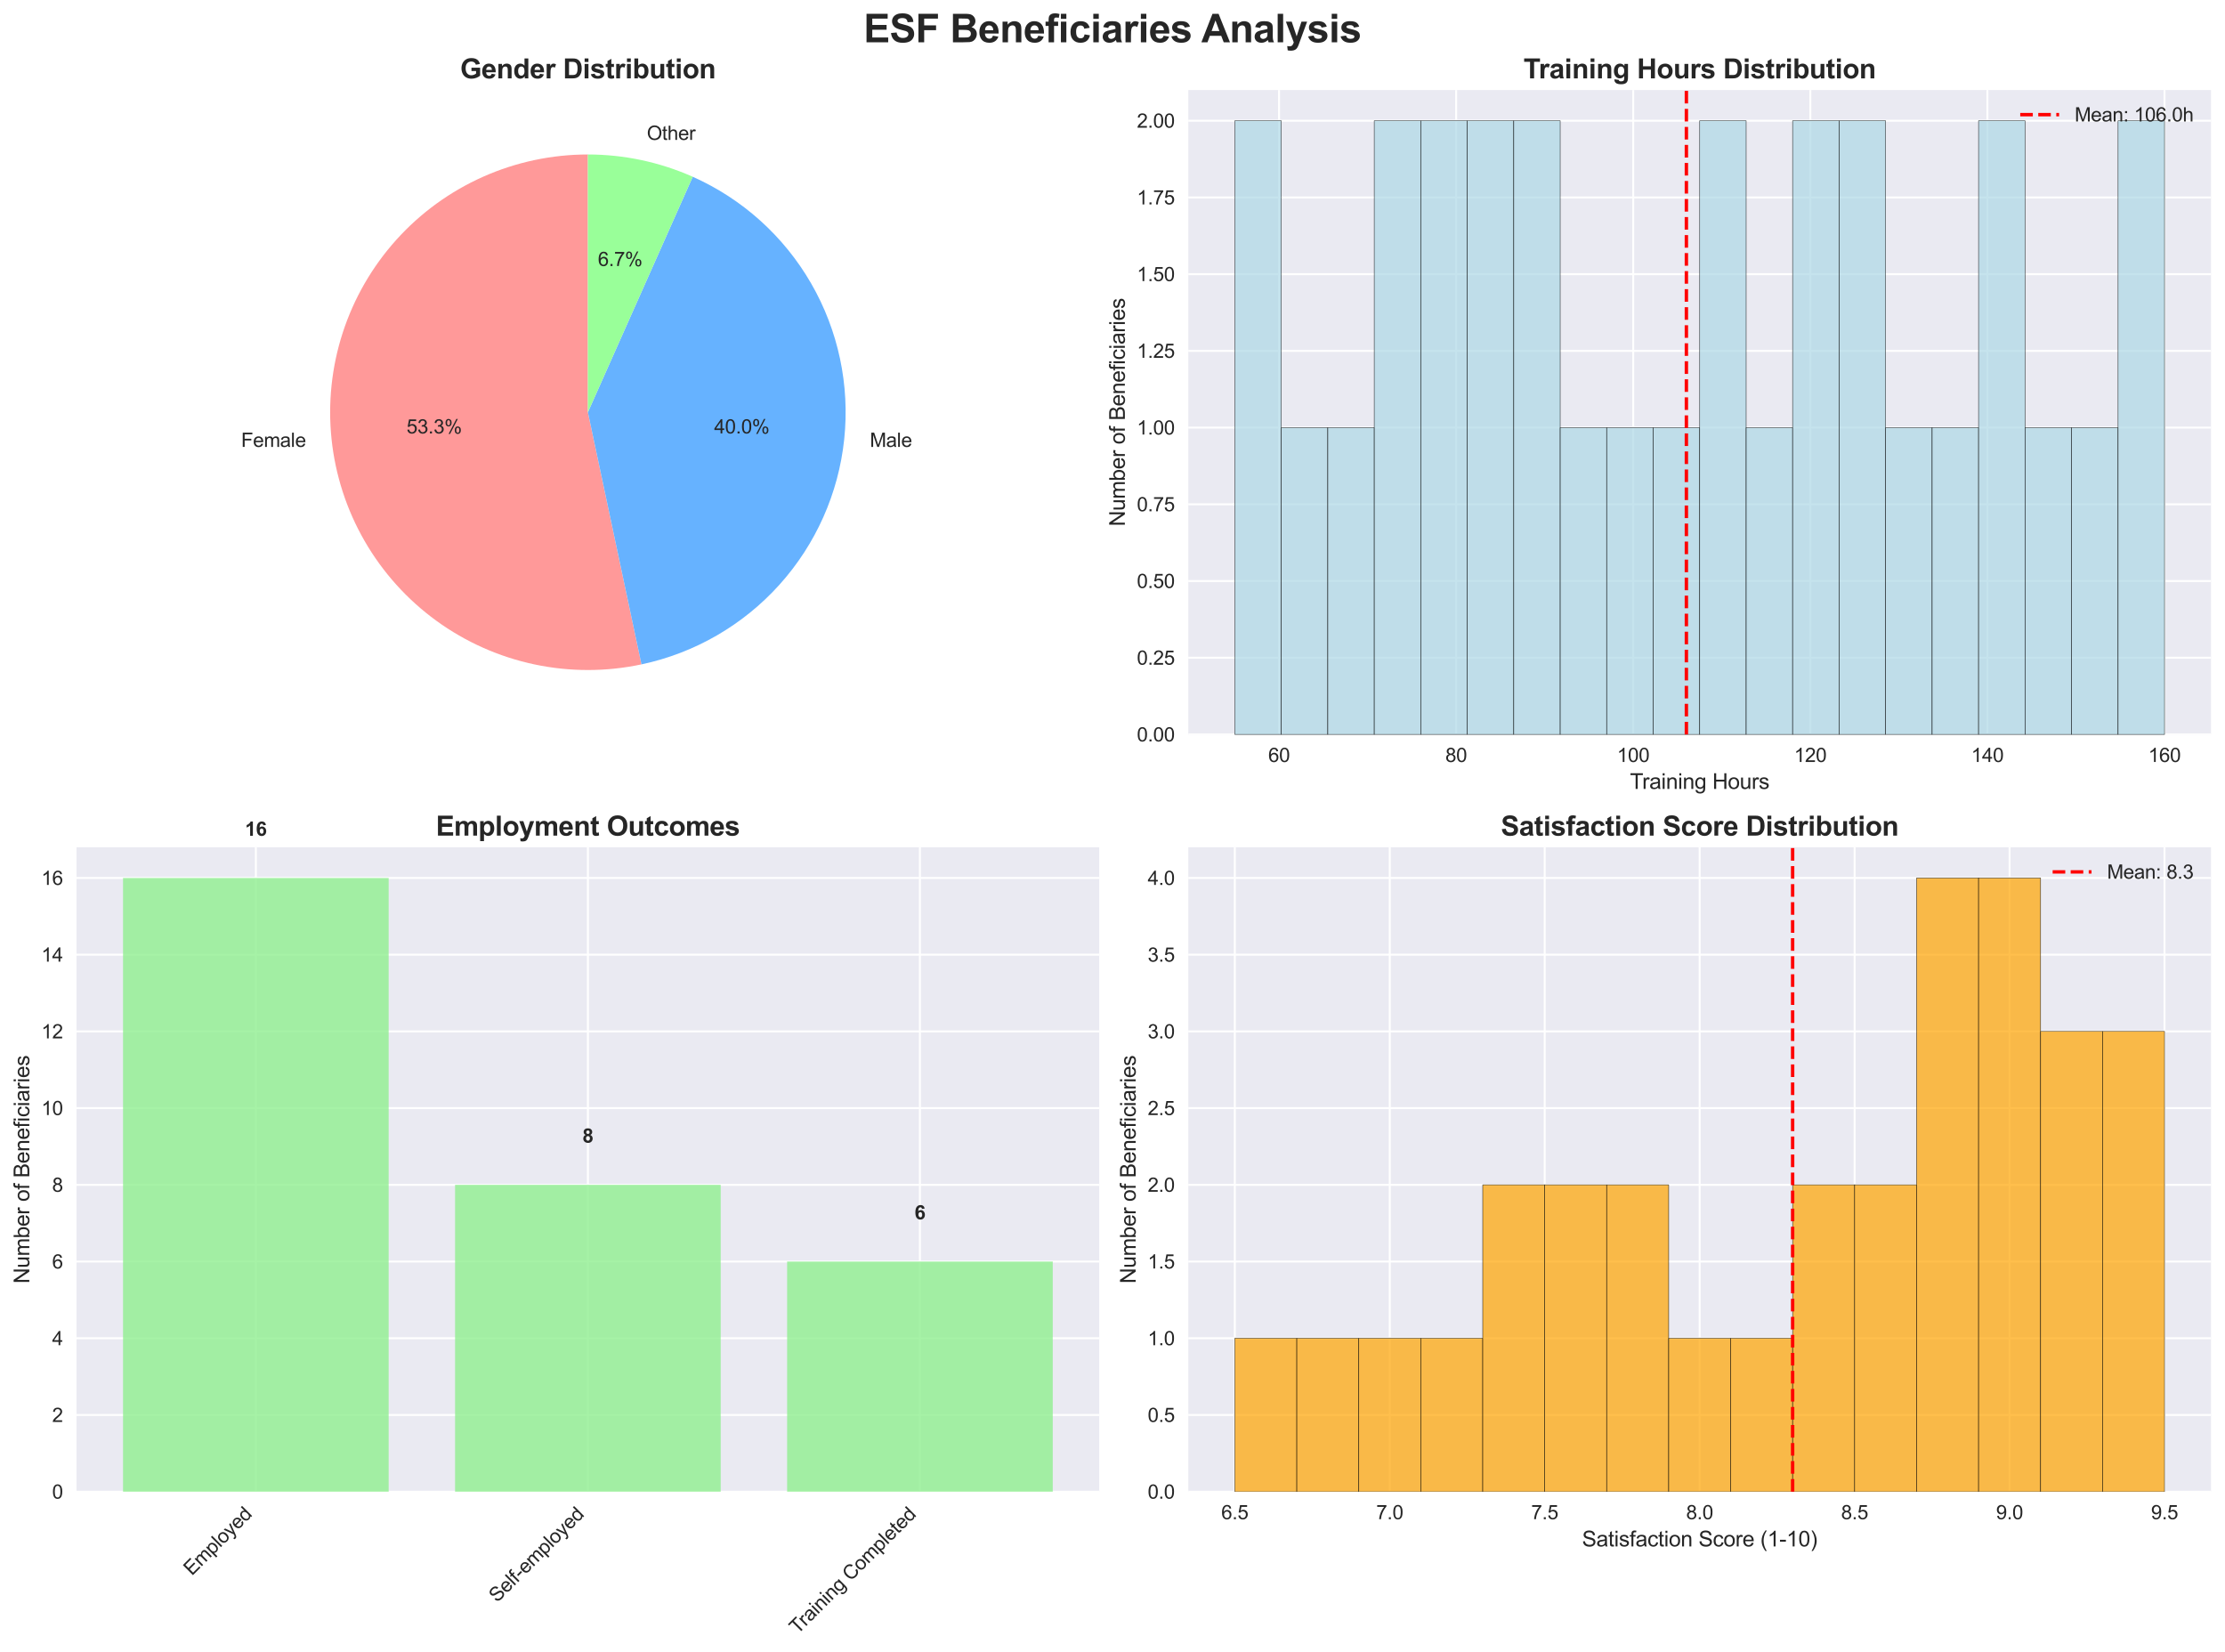 <?xml version="1.0" encoding="utf-8" standalone="no"?>
<!DOCTYPE svg PUBLIC "-//W3C//DTD SVG 1.1//EN"
  "http://www.w3.org/Graphics/SVG/1.1/DTD/svg11.dtd">
<svg xmlns:xlink="http://www.w3.org/1999/xlink" width="1144.742pt" height="849.662pt" viewBox="0 0 1144.742 849.662" xmlns="http://www.w3.org/2000/svg" version="1.1">
 <defs>
  <style type="text/css">*{stroke-linejoin: round; stroke-linecap: butt}</style>
 </defs>
 <g id="figure_1">
  <g id="patch_1">
   <path d="M 0 849.662 
L 1144.742 849.662 
L 1144.742 0 
L 0 0 
z
" style="fill: #ffffff"/>
  </g>
  <g id="axes_1">
   <g id="matplotlib.axis_1"/>
   <g id="matplotlib.axis_2"/>
   <g id="patch_2">
    <path d="M 302.464 79.471 
C 283.882 79.471 265.505 83.378 248.529 90.936 
C 231.552 98.494 216.353 109.537 203.919 123.347 
C 191.485 137.156 182.091 153.427 176.349 171.1 
C 170.606 188.773 168.642 207.458 170.585 225.938 
C 172.527 244.419 178.333 262.287 187.624 278.38 
C 196.916 294.473 209.487 308.435 224.52 319.358 
C 239.554 330.28 256.717 337.922 274.894 341.785 
C 293.071 345.649 311.858 345.649 330.035 341.785 
L 302.464 212.077 
z
" style="fill: #ff9999"/>
   </g>
   <g id="patch_3">
    <path d="M 330.034 341.785 
C 357.422 335.964 382.274 321.615 401.01 300.808 
C 419.745 280 431.417 253.784 434.344 225.938 
C 437.27 198.092 431.304 170.022 417.304 145.774 
C 403.305 121.526 381.978 102.324 356.4 90.936 
L 302.464 212.077 
z
" style="fill: #66b2ff"/>
   </g>
   <g id="patch_4">
    <path d="M 356.4 90.936 
C 347.935 87.167 339.098 84.296 330.034 82.369 
C 320.971 80.443 311.73 79.471 302.464 79.471 
L 302.464 212.077 
z
" style="fill: #99ff99"/>
   </g>
   <g id="text_1">
    <!-- Female -->
    <g style="fill: #262626" transform="translate(124.055 229.91) scale(0.1 -0.1)">
     <defs>
      <path id="ArialMT-46" d="M 525 0 
L 525 4581 
L 3616 4581 
L 3616 4041 
L 1131 4041 
L 1131 2622 
L 3281 2622 
L 3281 2081 
L 1131 2081 
L 1131 0 
L 525 0 
z
" transform="scale(0.016)"/>
      <path id="ArialMT-65" d="M 2694 1069 
L 3275 997 
Q 3138 488 2766 206 
Q 2394 -75 1816 -75 
Q 1088 -75 661 373 
Q 234 822 234 1631 
Q 234 2469 665 2931 
Q 1097 3394 1784 3394 
Q 2450 3394 2872 2941 
Q 3294 2488 3294 1666 
Q 3294 1616 3291 1516 
L 816 1516 
Q 847 969 1125 678 
Q 1403 388 1819 388 
Q 2128 388 2347 550 
Q 2566 713 2694 1069 
z
M 847 1978 
L 2700 1978 
Q 2663 2397 2488 2606 
Q 2219 2931 1791 2931 
Q 1403 2931 1139 2672 
Q 875 2413 847 1978 
z
" transform="scale(0.016)"/>
      <path id="ArialMT-6d" d="M 422 0 
L 422 3319 
L 925 3319 
L 925 2853 
Q 1081 3097 1340 3245 
Q 1600 3394 1931 3394 
Q 2300 3394 2536 3241 
Q 2772 3088 2869 2813 
Q 3263 3394 3894 3394 
Q 4388 3394 4653 3120 
Q 4919 2847 4919 2278 
L 4919 0 
L 4359 0 
L 4359 2091 
Q 4359 2428 4304 2576 
Q 4250 2725 4106 2815 
Q 3963 2906 3769 2906 
Q 3419 2906 3187 2673 
Q 2956 2441 2956 1928 
L 2956 0 
L 2394 0 
L 2394 2156 
Q 2394 2531 2256 2718 
Q 2119 2906 1806 2906 
Q 1569 2906 1367 2781 
Q 1166 2656 1075 2415 
Q 984 2175 984 1722 
L 984 0 
L 422 0 
z
" transform="scale(0.016)"/>
      <path id="ArialMT-61" d="M 2588 409 
Q 2275 144 1986 34 
Q 1697 -75 1366 -75 
Q 819 -75 525 192 
Q 231 459 231 875 
Q 231 1119 342 1320 
Q 453 1522 633 1644 
Q 813 1766 1038 1828 
Q 1203 1872 1538 1913 
Q 2219 1994 2541 2106 
Q 2544 2222 2544 2253 
Q 2544 2597 2384 2738 
Q 2169 2928 1744 2928 
Q 1347 2928 1158 2789 
Q 969 2650 878 2297 
L 328 2372 
Q 403 2725 575 2942 
Q 747 3159 1072 3276 
Q 1397 3394 1825 3394 
Q 2250 3394 2515 3294 
Q 2781 3194 2906 3042 
Q 3031 2891 3081 2659 
Q 3109 2516 3109 2141 
L 3109 1391 
Q 3109 606 3145 398 
Q 3181 191 3288 0 
L 2700 0 
Q 2613 175 2588 409 
z
M 2541 1666 
Q 2234 1541 1622 1453 
Q 1275 1403 1131 1340 
Q 988 1278 909 1158 
Q 831 1038 831 891 
Q 831 666 1001 516 
Q 1172 366 1500 366 
Q 1825 366 2078 508 
Q 2331 650 2450 897 
Q 2541 1088 2541 1459 
L 2541 1666 
z
" transform="scale(0.016)"/>
      <path id="ArialMT-6c" d="M 409 0 
L 409 4581 
L 972 4581 
L 972 0 
L 409 0 
z
" transform="scale(0.016)"/>
     </defs>
     <use xlink:href="#ArialMT-46"/>
     <use xlink:href="#ArialMT-65" transform="translate(61.084 0)"/>
     <use xlink:href="#ArialMT-6d" transform="translate(116.699 0)"/>
     <use xlink:href="#ArialMT-61" transform="translate(200 0)"/>
     <use xlink:href="#ArialMT-6c" transform="translate(255.615 0)"/>
     <use xlink:href="#ArialMT-65" transform="translate(277.832 0)"/>
    </g>
   </g>
   <g id="text_2">
    <!-- 53.3% -->
    <g style="fill: #262626" transform="translate(209.16 222.979) scale(0.1 -0.1)">
     <defs>
      <path id="ArialMT-35" d="M 266 1200 
L 856 1250 
Q 922 819 1161 601 
Q 1400 384 1738 384 
Q 2144 384 2425 690 
Q 2706 997 2706 1503 
Q 2706 1984 2436 2262 
Q 2166 2541 1728 2541 
Q 1456 2541 1237 2417 
Q 1019 2294 894 2097 
L 366 2166 
L 809 4519 
L 3088 4519 
L 3088 3981 
L 1259 3981 
L 1013 2750 
Q 1425 3038 1878 3038 
Q 2478 3038 2890 2622 
Q 3303 2206 3303 1553 
Q 3303 931 2941 478 
Q 2500 -78 1738 -78 
Q 1113 -78 717 272 
Q 322 622 266 1200 
z
" transform="scale(0.016)"/>
      <path id="ArialMT-33" d="M 269 1209 
L 831 1284 
Q 928 806 1161 595 
Q 1394 384 1728 384 
Q 2125 384 2398 659 
Q 2672 934 2672 1341 
Q 2672 1728 2419 1979 
Q 2166 2231 1775 2231 
Q 1616 2231 1378 2169 
L 1441 2663 
Q 1497 2656 1531 2656 
Q 1891 2656 2178 2843 
Q 2466 3031 2466 3422 
Q 2466 3731 2256 3934 
Q 2047 4138 1716 4138 
Q 1388 4138 1169 3931 
Q 950 3725 888 3313 
L 325 3413 
Q 428 3978 793 4289 
Q 1159 4600 1703 4600 
Q 2078 4600 2393 4439 
Q 2709 4278 2876 4000 
Q 3044 3722 3044 3409 
Q 3044 3113 2884 2869 
Q 2725 2625 2413 2481 
Q 2819 2388 3044 2092 
Q 3269 1797 3269 1353 
Q 3269 753 2831 336 
Q 2394 -81 1725 -81 
Q 1122 -81 723 278 
Q 325 638 269 1209 
z
" transform="scale(0.016)"/>
      <path id="ArialMT-2e" d="M 581 0 
L 581 641 
L 1222 641 
L 1222 0 
L 581 0 
z
" transform="scale(0.016)"/>
      <path id="ArialMT-25" d="M 372 3481 
Q 372 3972 619 4315 
Q 866 4659 1334 4659 
Q 1766 4659 2048 4351 
Q 2331 4044 2331 3447 
Q 2331 2866 2045 2552 
Q 1759 2238 1341 2238 
Q 925 2238 648 2547 
Q 372 2856 372 3481 
z
M 1350 4272 
Q 1141 4272 1002 4090 
Q 863 3909 863 3425 
Q 863 2984 1003 2804 
Q 1144 2625 1350 2625 
Q 1563 2625 1702 2806 
Q 1841 2988 1841 3469 
Q 1841 3913 1700 4092 
Q 1559 4272 1350 4272 
z
M 1353 -169 
L 3859 4659 
L 4316 4659 
L 1819 -169 
L 1353 -169 
z
M 3334 1075 
Q 3334 1569 3581 1911 
Q 3828 2253 4300 2253 
Q 4731 2253 5014 1945 
Q 5297 1638 5297 1041 
Q 5297 459 5011 145 
Q 4725 -169 4303 -169 
Q 3888 -169 3611 142 
Q 3334 453 3334 1075 
z
M 4316 1866 
Q 4103 1866 3964 1684 
Q 3825 1503 3825 1019 
Q 3825 581 3965 400 
Q 4106 219 4313 219 
Q 4528 219 4667 400 
Q 4806 581 4806 1063 
Q 4806 1506 4665 1686 
Q 4525 1866 4316 1866 
z
" transform="scale(0.016)"/>
     </defs>
     <use xlink:href="#ArialMT-35"/>
     <use xlink:href="#ArialMT-33" transform="translate(55.615 0)"/>
     <use xlink:href="#ArialMT-2e" transform="translate(111.23 0)"/>
     <use xlink:href="#ArialMT-33" transform="translate(139.014 0)"/>
     <use xlink:href="#ArialMT-25" transform="translate(194.629 0)"/>
    </g>
   </g>
   <g id="text_3">
    <!-- Male -->
    <g style="fill: #262626" transform="translate(447.532 229.91) scale(0.1 -0.1)">
     <defs>
      <path id="ArialMT-4d" d="M 475 0 
L 475 4581 
L 1388 4581 
L 2472 1338 
Q 2622 884 2691 659 
Q 2769 909 2934 1394 
L 4031 4581 
L 4847 4581 
L 4847 0 
L 4263 0 
L 4263 3834 
L 2931 0 
L 2384 0 
L 1059 3900 
L 1059 0 
L 475 0 
z
" transform="scale(0.016)"/>
     </defs>
     <use xlink:href="#ArialMT-4d"/>
     <use xlink:href="#ArialMT-61" transform="translate(83.301 0)"/>
     <use xlink:href="#ArialMT-6c" transform="translate(138.916 0)"/>
     <use xlink:href="#ArialMT-65" transform="translate(161.133 0)"/>
    </g>
   </g>
   <g id="text_4">
    <!-- 40.0% -->
    <g style="fill: #262626" transform="translate(367.415 222.979) scale(0.1 -0.1)">
     <defs>
      <path id="ArialMT-34" d="M 2069 0 
L 2069 1097 
L 81 1097 
L 81 1613 
L 2172 4581 
L 2631 4581 
L 2631 1613 
L 3250 1613 
L 3250 1097 
L 2631 1097 
L 2631 0 
L 2069 0 
z
M 2069 1613 
L 2069 3678 
L 634 1613 
L 2069 1613 
z
" transform="scale(0.016)"/>
      <path id="ArialMT-30" d="M 266 2259 
Q 266 3072 433 3567 
Q 600 4063 929 4331 
Q 1259 4600 1759 4600 
Q 2128 4600 2406 4451 
Q 2684 4303 2865 4023 
Q 3047 3744 3150 3342 
Q 3253 2941 3253 2259 
Q 3253 1453 3087 958 
Q 2922 463 2592 192 
Q 2263 -78 1759 -78 
Q 1097 -78 719 397 
Q 266 969 266 2259 
z
M 844 2259 
Q 844 1131 1108 757 
Q 1372 384 1759 384 
Q 2147 384 2411 759 
Q 2675 1134 2675 2259 
Q 2675 3391 2411 3762 
Q 2147 4134 1753 4134 
Q 1366 4134 1134 3806 
Q 844 3388 844 2259 
z
" transform="scale(0.016)"/>
     </defs>
     <use xlink:href="#ArialMT-34"/>
     <use xlink:href="#ArialMT-30" transform="translate(55.615 0)"/>
     <use xlink:href="#ArialMT-2e" transform="translate(111.23 0)"/>
     <use xlink:href="#ArialMT-30" transform="translate(139.014 0)"/>
     <use xlink:href="#ArialMT-25" transform="translate(194.629 0)"/>
    </g>
   </g>
   <g id="text_5">
    <!-- Other -->
    <g style="fill: #262626" transform="translate(332.791 71.984) scale(0.1 -0.1)">
     <defs>
      <path id="ArialMT-4f" d="M 309 2231 
Q 309 3372 921 4017 
Q 1534 4663 2503 4663 
Q 3138 4663 3647 4359 
Q 4156 4056 4423 3514 
Q 4691 2972 4691 2284 
Q 4691 1588 4409 1038 
Q 4128 488 3612 205 
Q 3097 -78 2500 -78 
Q 1853 -78 1343 234 
Q 834 547 571 1087 
Q 309 1628 309 2231 
z
M 934 2222 
Q 934 1394 1379 917 
Q 1825 441 2497 441 
Q 3181 441 3623 922 
Q 4066 1403 4066 2288 
Q 4066 2847 3877 3264 
Q 3688 3681 3323 3911 
Q 2959 4141 2506 4141 
Q 1863 4141 1398 3698 
Q 934 3256 934 2222 
z
" transform="scale(0.016)"/>
      <path id="ArialMT-74" d="M 1650 503 
L 1731 6 
Q 1494 -44 1306 -44 
Q 1000 -44 831 53 
Q 663 150 594 308 
Q 525 466 525 972 
L 525 2881 
L 113 2881 
L 113 3319 
L 525 3319 
L 525 4141 
L 1084 4478 
L 1084 3319 
L 1650 3319 
L 1650 2881 
L 1084 2881 
L 1084 941 
Q 1084 700 1114 631 
Q 1144 563 1211 522 
Q 1278 481 1403 481 
Q 1497 481 1650 503 
z
" transform="scale(0.016)"/>
      <path id="ArialMT-68" d="M 422 0 
L 422 4581 
L 984 4581 
L 984 2938 
Q 1378 3394 1978 3394 
Q 2347 3394 2619 3248 
Q 2891 3103 3008 2847 
Q 3125 2591 3125 2103 
L 3125 0 
L 2563 0 
L 2563 2103 
Q 2563 2525 2380 2717 
Q 2197 2909 1863 2909 
Q 1613 2909 1392 2779 
Q 1172 2650 1078 2428 
Q 984 2206 984 1816 
L 984 0 
L 422 0 
z
" transform="scale(0.016)"/>
      <path id="ArialMT-72" d="M 416 0 
L 416 3319 
L 922 3319 
L 922 2816 
Q 1116 3169 1280 3281 
Q 1444 3394 1641 3394 
Q 1925 3394 2219 3213 
L 2025 2691 
Q 1819 2813 1613 2813 
Q 1428 2813 1281 2702 
Q 1134 2591 1072 2394 
Q 978 2094 978 1738 
L 978 0 
L 416 0 
z
" transform="scale(0.016)"/>
     </defs>
     <use xlink:href="#ArialMT-4f"/>
     <use xlink:href="#ArialMT-74" transform="translate(77.783 0)"/>
     <use xlink:href="#ArialMT-68" transform="translate(105.566 0)"/>
     <use xlink:href="#ArialMT-65" transform="translate(161.182 0)"/>
     <use xlink:href="#ArialMT-72" transform="translate(216.797 0)"/>
    </g>
   </g>
   <g id="text_6">
    <!-- 6.7% -->
    <g style="fill: #262626" transform="translate(307.61 136.838) scale(0.1 -0.1)">
     <defs>
      <path id="ArialMT-36" d="M 3184 3459 
L 2625 3416 
Q 2550 3747 2413 3897 
Q 2184 4138 1850 4138 
Q 1581 4138 1378 3988 
Q 1113 3794 959 3422 
Q 806 3050 800 2363 
Q 1003 2672 1297 2822 
Q 1591 2972 1913 2972 
Q 2475 2972 2870 2558 
Q 3266 2144 3266 1488 
Q 3266 1056 3080 686 
Q 2894 316 2569 119 
Q 2244 -78 1831 -78 
Q 1128 -78 684 439 
Q 241 956 241 2144 
Q 241 3472 731 4075 
Q 1159 4600 1884 4600 
Q 2425 4600 2770 4297 
Q 3116 3994 3184 3459 
z
M 888 1484 
Q 888 1194 1011 928 
Q 1134 663 1356 523 
Q 1578 384 1822 384 
Q 2178 384 2434 671 
Q 2691 959 2691 1453 
Q 2691 1928 2437 2201 
Q 2184 2475 1800 2475 
Q 1419 2475 1153 2201 
Q 888 1928 888 1484 
z
" transform="scale(0.016)"/>
      <path id="ArialMT-37" d="M 303 3981 
L 303 4522 
L 3269 4522 
L 3269 4084 
Q 2831 3619 2401 2847 
Q 1972 2075 1738 1259 
Q 1569 684 1522 0 
L 944 0 
Q 953 541 1156 1306 
Q 1359 2072 1739 2783 
Q 2119 3494 2547 3981 
L 303 3981 
z
" transform="scale(0.016)"/>
     </defs>
     <use xlink:href="#ArialMT-36"/>
     <use xlink:href="#ArialMT-2e" transform="translate(55.615 0)"/>
     <use xlink:href="#ArialMT-37" transform="translate(83.398 0)"/>
     <use xlink:href="#ArialMT-25" transform="translate(139.014 0)"/>
    </g>
   </g>
   <g id="text_7">
    <!-- Gender Distribution -->
    <g style="fill: #262626" transform="translate(236.744 40.32) scale(0.14 -0.14)">
     <defs>
      <path id="Arial-BoldMT-47" d="M 2597 1684 
L 2597 2456 
L 4591 2456 
L 4591 631 
Q 4300 350 3748 136 
Q 3197 -78 2631 -78 
Q 1913 -78 1378 223 
Q 844 525 575 1086 
Q 306 1647 306 2306 
Q 306 3022 606 3578 
Q 906 4134 1484 4431 
Q 1925 4659 2581 4659 
Q 3434 4659 3914 4301 
Q 4394 3944 4531 3313 
L 3613 3141 
Q 3516 3478 3248 3673 
Q 2981 3869 2581 3869 
Q 1975 3869 1617 3484 
Q 1259 3100 1259 2344 
Q 1259 1528 1621 1120 
Q 1984 713 2572 713 
Q 2863 713 3155 827 
Q 3447 941 3656 1103 
L 3656 1684 
L 2597 1684 
z
" transform="scale(0.016)"/>
      <path id="Arial-BoldMT-65" d="M 2381 1056 
L 3256 909 
Q 3088 428 2723 176 
Q 2359 -75 1813 -75 
Q 947 -75 531 491 
Q 203 944 203 1634 
Q 203 2459 634 2926 
Q 1066 3394 1725 3394 
Q 2466 3394 2894 2905 
Q 3322 2416 3303 1406 
L 1103 1406 
Q 1113 1016 1316 798 
Q 1519 581 1822 581 
Q 2028 581 2168 693 
Q 2309 806 2381 1056 
z
M 2431 1944 
Q 2422 2325 2234 2523 
Q 2047 2722 1778 2722 
Q 1491 2722 1303 2513 
Q 1116 2303 1119 1944 
L 2431 1944 
z
" transform="scale(0.016)"/>
      <path id="Arial-BoldMT-6e" d="M 3478 0 
L 2600 0 
L 2600 1694 
Q 2600 2231 2544 2389 
Q 2488 2547 2361 2634 
Q 2234 2722 2056 2722 
Q 1828 2722 1647 2597 
Q 1466 2472 1398 2265 
Q 1331 2059 1331 1503 
L 1331 0 
L 453 0 
L 453 3319 
L 1269 3319 
L 1269 2831 
Q 1703 3394 2363 3394 
Q 2653 3394 2893 3289 
Q 3134 3184 3257 3021 
Q 3381 2859 3429 2653 
Q 3478 2447 3478 2063 
L 3478 0 
z
" transform="scale(0.016)"/>
      <path id="Arial-BoldMT-64" d="M 3503 0 
L 2688 0 
L 2688 488 
Q 2484 203 2207 64 
Q 1931 -75 1650 -75 
Q 1078 -75 670 386 
Q 263 847 263 1672 
Q 263 2516 659 2955 
Q 1056 3394 1663 3394 
Q 2219 3394 2625 2931 
L 2625 4581 
L 3503 4581 
L 3503 0 
z
M 1159 1731 
Q 1159 1200 1306 963 
Q 1519 619 1900 619 
Q 2203 619 2415 876 
Q 2628 1134 2628 1647 
Q 2628 2219 2422 2470 
Q 2216 2722 1894 2722 
Q 1581 2722 1370 2473 
Q 1159 2225 1159 1731 
z
" transform="scale(0.016)"/>
      <path id="Arial-BoldMT-72" d="M 1300 0 
L 422 0 
L 422 3319 
L 1238 3319 
L 1238 2847 
Q 1447 3181 1614 3287 
Q 1781 3394 1994 3394 
Q 2294 3394 2572 3228 
L 2300 2463 
Q 2078 2606 1888 2606 
Q 1703 2606 1575 2504 
Q 1447 2403 1373 2137 
Q 1300 1872 1300 1025 
L 1300 0 
z
" transform="scale(0.016)"/>
      <path id="Arial-BoldMT-20" transform="scale(0.016)"/>
      <path id="Arial-BoldMT-44" d="M 463 4581 
L 2153 4581 
Q 2725 4581 3025 4494 
Q 3428 4375 3715 4072 
Q 4003 3769 4153 3330 
Q 4303 2891 4303 2247 
Q 4303 1681 4163 1272 
Q 3991 772 3672 463 
Q 3431 228 3022 97 
Q 2716 0 2203 0 
L 463 0 
L 463 4581 
z
M 1388 3806 
L 1388 772 
L 2078 772 
Q 2466 772 2638 816 
Q 2863 872 3011 1006 
Q 3159 1141 3253 1448 
Q 3347 1756 3347 2288 
Q 3347 2819 3253 3103 
Q 3159 3388 2990 3547 
Q 2822 3706 2563 3763 
Q 2369 3806 1803 3806 
L 1388 3806 
z
" transform="scale(0.016)"/>
      <path id="Arial-BoldMT-69" d="M 459 3769 
L 459 4581 
L 1338 4581 
L 1338 3769 
L 459 3769 
z
M 459 0 
L 459 3319 
L 1338 3319 
L 1338 0 
L 459 0 
z
" transform="scale(0.016)"/>
      <path id="Arial-BoldMT-73" d="M 150 947 
L 1031 1081 
Q 1088 825 1259 692 
Q 1431 559 1741 559 
Q 2081 559 2253 684 
Q 2369 772 2369 919 
Q 2369 1019 2306 1084 
Q 2241 1147 2013 1200 
Q 950 1434 666 1628 
Q 272 1897 272 2375 
Q 272 2806 612 3100 
Q 953 3394 1669 3394 
Q 2350 3394 2681 3172 
Q 3013 2950 3138 2516 
L 2309 2363 
Q 2256 2556 2107 2659 
Q 1959 2763 1684 2763 
Q 1338 2763 1188 2666 
Q 1088 2597 1088 2488 
Q 1088 2394 1175 2328 
Q 1294 2241 1995 2081 
Q 2697 1922 2975 1691 
Q 3250 1456 3250 1038 
Q 3250 581 2869 253 
Q 2488 -75 1741 -75 
Q 1063 -75 667 200 
Q 272 475 150 947 
z
" transform="scale(0.016)"/>
      <path id="Arial-BoldMT-74" d="M 1981 3319 
L 1981 2619 
L 1381 2619 
L 1381 1281 
Q 1381 875 1398 808 
Q 1416 741 1477 697 
Q 1538 653 1625 653 
Q 1747 653 1978 738 
L 2053 56 
Q 1747 -75 1359 -75 
Q 1122 -75 931 4 
Q 741 84 652 211 
Q 563 338 528 553 
Q 500 706 500 1172 
L 500 2619 
L 97 2619 
L 97 3319 
L 500 3319 
L 500 3978 
L 1381 4491 
L 1381 3319 
L 1981 3319 
z
" transform="scale(0.016)"/>
      <path id="Arial-BoldMT-62" d="M 422 0 
L 422 4581 
L 1300 4581 
L 1300 2931 
Q 1706 3394 2263 3394 
Q 2869 3394 3266 2955 
Q 3663 2516 3663 1694 
Q 3663 844 3258 384 
Q 2853 -75 2275 -75 
Q 1991 -75 1714 67 
Q 1438 209 1238 488 
L 1238 0 
L 422 0 
z
M 1294 1731 
Q 1294 1216 1456 969 
Q 1684 619 2063 619 
Q 2353 619 2558 867 
Q 2763 1116 2763 1650 
Q 2763 2219 2556 2470 
Q 2350 2722 2028 2722 
Q 1713 2722 1503 2476 
Q 1294 2231 1294 1731 
z
" transform="scale(0.016)"/>
      <path id="Arial-BoldMT-75" d="M 2644 0 
L 2644 497 
Q 2463 231 2167 78 
Q 1872 -75 1544 -75 
Q 1209 -75 943 72 
Q 678 219 559 484 
Q 441 750 441 1219 
L 441 3319 
L 1319 3319 
L 1319 1794 
Q 1319 1094 1367 936 
Q 1416 778 1544 686 
Q 1672 594 1869 594 
Q 2094 594 2272 717 
Q 2450 841 2515 1023 
Q 2581 1206 2581 1919 
L 2581 3319 
L 3459 3319 
L 3459 0 
L 2644 0 
z
" transform="scale(0.016)"/>
      <path id="Arial-BoldMT-6f" d="M 256 1706 
Q 256 2144 472 2553 
Q 688 2963 1083 3178 
Q 1478 3394 1966 3394 
Q 2719 3394 3200 2905 
Q 3681 2416 3681 1669 
Q 3681 916 3195 420 
Q 2709 -75 1972 -75 
Q 1516 -75 1102 131 
Q 688 338 472 736 
Q 256 1134 256 1706 
z
M 1156 1659 
Q 1156 1166 1390 903 
Q 1625 641 1969 641 
Q 2313 641 2545 903 
Q 2778 1166 2778 1666 
Q 2778 2153 2545 2415 
Q 2313 2678 1969 2678 
Q 1625 2678 1390 2415 
Q 1156 2153 1156 1659 
z
" transform="scale(0.016)"/>
     </defs>
     <use xlink:href="#Arial-BoldMT-47"/>
     <use xlink:href="#Arial-BoldMT-65" transform="translate(77.783 0)"/>
     <use xlink:href="#Arial-BoldMT-6e" transform="translate(133.398 0)"/>
     <use xlink:href="#Arial-BoldMT-64" transform="translate(194.482 0)"/>
     <use xlink:href="#Arial-BoldMT-65" transform="translate(255.566 0)"/>
     <use xlink:href="#Arial-BoldMT-72" transform="translate(311.182 0)"/>
     <use xlink:href="#Arial-BoldMT-20" transform="translate(350.098 0)"/>
     <use xlink:href="#Arial-BoldMT-44" transform="translate(377.881 0)"/>
     <use xlink:href="#Arial-BoldMT-69" transform="translate(450.098 0)"/>
     <use xlink:href="#Arial-BoldMT-73" transform="translate(477.881 0)"/>
     <use xlink:href="#Arial-BoldMT-74" transform="translate(533.496 0)"/>
     <use xlink:href="#Arial-BoldMT-72" transform="translate(566.797 0)"/>
     <use xlink:href="#Arial-BoldMT-69" transform="translate(605.713 0)"/>
     <use xlink:href="#Arial-BoldMT-62" transform="translate(633.496 0)"/>
     <use xlink:href="#Arial-BoldMT-75" transform="translate(694.58 0)"/>
     <use xlink:href="#Arial-BoldMT-74" transform="translate(755.664 0)"/>
     <use xlink:href="#Arial-BoldMT-69" transform="translate(788.965 0)"/>
     <use xlink:href="#Arial-BoldMT-6f" transform="translate(816.748 0)"/>
     <use xlink:href="#Arial-BoldMT-6e" transform="translate(877.832 0)"/>
    </g>
   </g>
  </g>
  <g id="axes_2">
   <g id="patch_5">
    <path d="M 611.377 377.835 
L 1137.542 377.835 
L 1137.542 46.32 
L 611.377 46.32 
z
" style="fill: #eaeaf2"/>
   </g>
   <g id="matplotlib.axis_3">
    <g id="xtick_1">
     <g id="line2d_1">
      <path d="M 658.071 377.835 
L 658.071 46.32 
" clip-path="url(#pfd8e6c1655)" style="fill: none; stroke: #ffffff; stroke-linecap: round"/>
     </g>
     <g id="line2d_2"/>
     <g id="text_8">
      <!-- 60 -->
      <g style="fill: #262626" transform="translate(652.51 391.992) scale(0.1 -0.1)">
       <use xlink:href="#ArialMT-36"/>
       <use xlink:href="#ArialMT-30" transform="translate(55.615 0)"/>
      </g>
     </g>
    </g>
    <g id="xtick_2">
     <g id="line2d_3">
      <path d="M 749.182 377.835 
L 749.182 46.32 
" clip-path="url(#pfd8e6c1655)" style="fill: none; stroke: #ffffff; stroke-linecap: round"/>
     </g>
     <g id="line2d_4"/>
     <g id="text_9">
      <!-- 80 -->
      <g style="fill: #262626" transform="translate(743.621 391.992) scale(0.1 -0.1)">
       <defs>
        <path id="ArialMT-38" d="M 1131 2484 
Q 781 2613 612 2850 
Q 444 3088 444 3419 
Q 444 3919 803 4259 
Q 1163 4600 1759 4600 
Q 2359 4600 2725 4251 
Q 3091 3903 3091 3403 
Q 3091 3084 2923 2848 
Q 2756 2613 2416 2484 
Q 2838 2347 3058 2040 
Q 3278 1734 3278 1309 
Q 3278 722 2862 322 
Q 2447 -78 1769 -78 
Q 1091 -78 675 323 
Q 259 725 259 1325 
Q 259 1772 486 2073 
Q 713 2375 1131 2484 
z
M 1019 3438 
Q 1019 3113 1228 2906 
Q 1438 2700 1772 2700 
Q 2097 2700 2305 2904 
Q 2513 3109 2513 3406 
Q 2513 3716 2298 3927 
Q 2084 4138 1766 4138 
Q 1444 4138 1231 3931 
Q 1019 3725 1019 3438 
z
M 838 1322 
Q 838 1081 952 856 
Q 1066 631 1291 507 
Q 1516 384 1775 384 
Q 2178 384 2440 643 
Q 2703 903 2703 1303 
Q 2703 1709 2433 1975 
Q 2163 2241 1756 2241 
Q 1359 2241 1098 1978 
Q 838 1716 838 1322 
z
" transform="scale(0.016)"/>
       </defs>
       <use xlink:href="#ArialMT-38"/>
       <use xlink:href="#ArialMT-30" transform="translate(55.615 0)"/>
      </g>
     </g>
    </g>
    <g id="xtick_3">
     <g id="line2d_5">
      <path d="M 840.293 377.835 
L 840.293 46.32 
" clip-path="url(#pfd8e6c1655)" style="fill: none; stroke: #ffffff; stroke-linecap: round"/>
     </g>
     <g id="line2d_6"/>
     <g id="text_10">
      <!-- 100 -->
      <g style="fill: #262626" transform="translate(831.951 391.992) scale(0.1 -0.1)">
       <defs>
        <path id="ArialMT-31" d="M 2384 0 
L 1822 0 
L 1822 3584 
Q 1619 3391 1289 3197 
Q 959 3003 697 2906 
L 697 3450 
Q 1169 3672 1522 3987 
Q 1875 4303 2022 4600 
L 2384 4600 
L 2384 0 
z
" transform="scale(0.016)"/>
       </defs>
       <use xlink:href="#ArialMT-31"/>
       <use xlink:href="#ArialMT-30" transform="translate(55.615 0)"/>
       <use xlink:href="#ArialMT-30" transform="translate(111.23 0)"/>
      </g>
     </g>
    </g>
    <g id="xtick_4">
     <g id="line2d_7">
      <path d="M 931.403 377.835 
L 931.403 46.32 
" clip-path="url(#pfd8e6c1655)" style="fill: none; stroke: #ffffff; stroke-linecap: round"/>
     </g>
     <g id="line2d_8"/>
     <g id="text_11">
      <!-- 120 -->
      <g style="fill: #262626" transform="translate(923.062 391.992) scale(0.1 -0.1)">
       <defs>
        <path id="ArialMT-32" d="M 3222 541 
L 3222 0 
L 194 0 
Q 188 203 259 391 
Q 375 700 629 1000 
Q 884 1300 1366 1694 
Q 2113 2306 2375 2664 
Q 2638 3022 2638 3341 
Q 2638 3675 2398 3904 
Q 2159 4134 1775 4134 
Q 1369 4134 1125 3890 
Q 881 3647 878 3216 
L 300 3275 
Q 359 3922 746 4261 
Q 1134 4600 1788 4600 
Q 2447 4600 2831 4234 
Q 3216 3869 3216 3328 
Q 3216 3053 3103 2787 
Q 2991 2522 2730 2228 
Q 2469 1934 1863 1422 
Q 1356 997 1212 845 
Q 1069 694 975 541 
L 3222 541 
z
" transform="scale(0.016)"/>
       </defs>
       <use xlink:href="#ArialMT-31"/>
       <use xlink:href="#ArialMT-32" transform="translate(55.615 0)"/>
       <use xlink:href="#ArialMT-30" transform="translate(111.23 0)"/>
      </g>
     </g>
    </g>
    <g id="xtick_5">
     <g id="line2d_9">
      <path d="M 1022.514 377.835 
L 1022.514 46.32 
" clip-path="url(#pfd8e6c1655)" style="fill: none; stroke: #ffffff; stroke-linecap: round"/>
     </g>
     <g id="line2d_10"/>
     <g id="text_12">
      <!-- 140 -->
      <g style="fill: #262626" transform="translate(1014.173 391.992) scale(0.1 -0.1)">
       <use xlink:href="#ArialMT-31"/>
       <use xlink:href="#ArialMT-34" transform="translate(55.615 0)"/>
       <use xlink:href="#ArialMT-30" transform="translate(111.23 0)"/>
      </g>
     </g>
    </g>
    <g id="xtick_6">
     <g id="line2d_11">
      <path d="M 1113.625 377.835 
L 1113.625 46.32 
" clip-path="url(#pfd8e6c1655)" style="fill: none; stroke: #ffffff; stroke-linecap: round"/>
     </g>
     <g id="line2d_12"/>
     <g id="text_13">
      <!-- 160 -->
      <g style="fill: #262626" transform="translate(1105.284 391.992) scale(0.1 -0.1)">
       <use xlink:href="#ArialMT-31"/>
       <use xlink:href="#ArialMT-36" transform="translate(55.615 0)"/>
       <use xlink:href="#ArialMT-30" transform="translate(111.23 0)"/>
      </g>
     </g>
    </g>
    <g id="text_14">
     <!-- Training Hours -->
     <g style="fill: #262626" transform="translate(838.598 405.854) scale(0.11 -0.11)">
      <defs>
       <path id="ArialMT-54" d="M 1659 0 
L 1659 4041 
L 150 4041 
L 150 4581 
L 3781 4581 
L 3781 4041 
L 2266 4041 
L 2266 0 
L 1659 0 
z
" transform="scale(0.016)"/>
       <path id="ArialMT-69" d="M 425 3934 
L 425 4581 
L 988 4581 
L 988 3934 
L 425 3934 
z
M 425 0 
L 425 3319 
L 988 3319 
L 988 0 
L 425 0 
z
" transform="scale(0.016)"/>
       <path id="ArialMT-6e" d="M 422 0 
L 422 3319 
L 928 3319 
L 928 2847 
Q 1294 3394 1984 3394 
Q 2284 3394 2536 3286 
Q 2788 3178 2913 3003 
Q 3038 2828 3088 2588 
Q 3119 2431 3119 2041 
L 3119 0 
L 2556 0 
L 2556 2019 
Q 2556 2363 2490 2533 
Q 2425 2703 2258 2804 
Q 2091 2906 1866 2906 
Q 1506 2906 1245 2678 
Q 984 2450 984 1813 
L 984 0 
L 422 0 
z
" transform="scale(0.016)"/>
       <path id="ArialMT-67" d="M 319 -275 
L 866 -356 
Q 900 -609 1056 -725 
Q 1266 -881 1628 -881 
Q 2019 -881 2231 -725 
Q 2444 -569 2519 -288 
Q 2563 -116 2559 434 
Q 2191 0 1641 0 
Q 956 0 581 494 
Q 206 988 206 1678 
Q 206 2153 378 2554 
Q 550 2956 876 3175 
Q 1203 3394 1644 3394 
Q 2231 3394 2613 2919 
L 2613 3319 
L 3131 3319 
L 3131 450 
Q 3131 -325 2973 -648 
Q 2816 -972 2473 -1159 
Q 2131 -1347 1631 -1347 
Q 1038 -1347 672 -1080 
Q 306 -813 319 -275 
z
M 784 1719 
Q 784 1066 1043 766 
Q 1303 466 1694 466 
Q 2081 466 2343 764 
Q 2606 1063 2606 1700 
Q 2606 2309 2336 2618 
Q 2066 2928 1684 2928 
Q 1309 2928 1046 2623 
Q 784 2319 784 1719 
z
" transform="scale(0.016)"/>
       <path id="ArialMT-20" transform="scale(0.016)"/>
       <path id="ArialMT-48" d="M 513 0 
L 513 4581 
L 1119 4581 
L 1119 2700 
L 3500 2700 
L 3500 4581 
L 4106 4581 
L 4106 0 
L 3500 0 
L 3500 2159 
L 1119 2159 
L 1119 0 
L 513 0 
z
" transform="scale(0.016)"/>
       <path id="ArialMT-6f" d="M 213 1659 
Q 213 2581 725 3025 
Q 1153 3394 1769 3394 
Q 2453 3394 2887 2945 
Q 3322 2497 3322 1706 
Q 3322 1066 3130 698 
Q 2938 331 2570 128 
Q 2203 -75 1769 -75 
Q 1072 -75 642 372 
Q 213 819 213 1659 
z
M 791 1659 
Q 791 1022 1069 705 
Q 1347 388 1769 388 
Q 2188 388 2466 706 
Q 2744 1025 2744 1678 
Q 2744 2294 2464 2611 
Q 2184 2928 1769 2928 
Q 1347 2928 1069 2612 
Q 791 2297 791 1659 
z
" transform="scale(0.016)"/>
       <path id="ArialMT-75" d="M 2597 0 
L 2597 488 
Q 2209 -75 1544 -75 
Q 1250 -75 995 37 
Q 741 150 617 320 
Q 494 491 444 738 
Q 409 903 409 1263 
L 409 3319 
L 972 3319 
L 972 1478 
Q 972 1038 1006 884 
Q 1059 663 1231 536 
Q 1403 409 1656 409 
Q 1909 409 2131 539 
Q 2353 669 2445 892 
Q 2538 1116 2538 1541 
L 2538 3319 
L 3100 3319 
L 3100 0 
L 2597 0 
z
" transform="scale(0.016)"/>
       <path id="ArialMT-73" d="M 197 991 
L 753 1078 
Q 800 744 1014 566 
Q 1228 388 1613 388 
Q 2000 388 2187 545 
Q 2375 703 2375 916 
Q 2375 1106 2209 1216 
Q 2094 1291 1634 1406 
Q 1016 1563 777 1677 
Q 538 1791 414 1992 
Q 291 2194 291 2438 
Q 291 2659 392 2848 
Q 494 3038 669 3163 
Q 800 3259 1026 3326 
Q 1253 3394 1513 3394 
Q 1903 3394 2198 3281 
Q 2494 3169 2634 2976 
Q 2775 2784 2828 2463 
L 2278 2388 
Q 2241 2644 2061 2787 
Q 1881 2931 1553 2931 
Q 1166 2931 1000 2803 
Q 834 2675 834 2503 
Q 834 2394 903 2306 
Q 972 2216 1119 2156 
Q 1203 2125 1616 2013 
Q 2213 1853 2448 1751 
Q 2684 1650 2818 1456 
Q 2953 1263 2953 975 
Q 2953 694 2789 445 
Q 2625 197 2315 61 
Q 2006 -75 1616 -75 
Q 969 -75 630 194 
Q 291 463 197 991 
z
" transform="scale(0.016)"/>
      </defs>
      <use xlink:href="#ArialMT-54"/>
      <use xlink:href="#ArialMT-72" transform="translate(57.334 0)"/>
      <use xlink:href="#ArialMT-61" transform="translate(90.635 0)"/>
      <use xlink:href="#ArialMT-69" transform="translate(146.25 0)"/>
      <use xlink:href="#ArialMT-6e" transform="translate(168.467 0)"/>
      <use xlink:href="#ArialMT-69" transform="translate(224.082 0)"/>
      <use xlink:href="#ArialMT-6e" transform="translate(246.299 0)"/>
      <use xlink:href="#ArialMT-67" transform="translate(301.914 0)"/>
      <use xlink:href="#ArialMT-20" transform="translate(357.529 0)"/>
      <use xlink:href="#ArialMT-48" transform="translate(385.312 0)"/>
      <use xlink:href="#ArialMT-6f" transform="translate(457.529 0)"/>
      <use xlink:href="#ArialMT-75" transform="translate(513.145 0)"/>
      <use xlink:href="#ArialMT-72" transform="translate(568.76 0)"/>
      <use xlink:href="#ArialMT-73" transform="translate(602.061 0)"/>
     </g>
    </g>
   </g>
   <g id="matplotlib.axis_4">
    <g id="ytick_1">
     <g id="line2d_13">
      <path d="M 611.377 377.835 
L 1137.542 377.835 
" clip-path="url(#pfd8e6c1655)" style="fill: none; stroke: #ffffff; stroke-linecap: round"/>
     </g>
     <g id="line2d_14"/>
     <g id="text_15">
      <!-- 0.00 -->
      <g style="fill: #262626" transform="translate(584.916 381.414) scale(0.1 -0.1)">
       <use xlink:href="#ArialMT-30"/>
       <use xlink:href="#ArialMT-2e" transform="translate(55.615 0)"/>
       <use xlink:href="#ArialMT-30" transform="translate(83.398 0)"/>
       <use xlink:href="#ArialMT-30" transform="translate(139.014 0)"/>
      </g>
     </g>
    </g>
    <g id="ytick_2">
     <g id="line2d_15">
      <path d="M 611.377 338.369 
L 1137.542 338.369 
" clip-path="url(#pfd8e6c1655)" style="fill: none; stroke: #ffffff; stroke-linecap: round"/>
     </g>
     <g id="line2d_16"/>
     <g id="text_16">
      <!-- 0.25 -->
      <g style="fill: #262626" transform="translate(584.916 341.947) scale(0.1 -0.1)">
       <use xlink:href="#ArialMT-30"/>
       <use xlink:href="#ArialMT-2e" transform="translate(55.615 0)"/>
       <use xlink:href="#ArialMT-32" transform="translate(83.398 0)"/>
       <use xlink:href="#ArialMT-35" transform="translate(139.014 0)"/>
      </g>
     </g>
    </g>
    <g id="ytick_3">
     <g id="line2d_17">
      <path d="M 611.377 298.903 
L 1137.542 298.903 
" clip-path="url(#pfd8e6c1655)" style="fill: none; stroke: #ffffff; stroke-linecap: round"/>
     </g>
     <g id="line2d_18"/>
     <g id="text_17">
      <!-- 0.50 -->
      <g style="fill: #262626" transform="translate(584.916 302.481) scale(0.1 -0.1)">
       <use xlink:href="#ArialMT-30"/>
       <use xlink:href="#ArialMT-2e" transform="translate(55.615 0)"/>
       <use xlink:href="#ArialMT-35" transform="translate(83.398 0)"/>
       <use xlink:href="#ArialMT-30" transform="translate(139.014 0)"/>
      </g>
     </g>
    </g>
    <g id="ytick_4">
     <g id="line2d_19">
      <path d="M 611.377 259.437 
L 1137.542 259.437 
" clip-path="url(#pfd8e6c1655)" style="fill: none; stroke: #ffffff; stroke-linecap: round"/>
     </g>
     <g id="line2d_20"/>
     <g id="text_18">
      <!-- 0.75 -->
      <g style="fill: #262626" transform="translate(584.916 263.015) scale(0.1 -0.1)">
       <use xlink:href="#ArialMT-30"/>
       <use xlink:href="#ArialMT-2e" transform="translate(55.615 0)"/>
       <use xlink:href="#ArialMT-37" transform="translate(83.398 0)"/>
       <use xlink:href="#ArialMT-35" transform="translate(139.014 0)"/>
      </g>
     </g>
    </g>
    <g id="ytick_5">
     <g id="line2d_21">
      <path d="M 611.377 219.971 
L 1137.542 219.971 
" clip-path="url(#pfd8e6c1655)" style="fill: none; stroke: #ffffff; stroke-linecap: round"/>
     </g>
     <g id="line2d_22"/>
     <g id="text_19">
      <!-- 1.00 -->
      <g style="fill: #262626" transform="translate(584.916 223.549) scale(0.1 -0.1)">
       <use xlink:href="#ArialMT-31"/>
       <use xlink:href="#ArialMT-2e" transform="translate(55.615 0)"/>
       <use xlink:href="#ArialMT-30" transform="translate(83.398 0)"/>
       <use xlink:href="#ArialMT-30" transform="translate(139.014 0)"/>
      </g>
     </g>
    </g>
    <g id="ytick_6">
     <g id="line2d_23">
      <path d="M 611.377 180.504 
L 1137.542 180.504 
" clip-path="url(#pfd8e6c1655)" style="fill: none; stroke: #ffffff; stroke-linecap: round"/>
     </g>
     <g id="line2d_24"/>
     <g id="text_20">
      <!-- 1.25 -->
      <g style="fill: #262626" transform="translate(584.916 184.083) scale(0.1 -0.1)">
       <use xlink:href="#ArialMT-31"/>
       <use xlink:href="#ArialMT-2e" transform="translate(55.615 0)"/>
       <use xlink:href="#ArialMT-32" transform="translate(83.398 0)"/>
       <use xlink:href="#ArialMT-35" transform="translate(139.014 0)"/>
      </g>
     </g>
    </g>
    <g id="ytick_7">
     <g id="line2d_25">
      <path d="M 611.377 141.038 
L 1137.542 141.038 
" clip-path="url(#pfd8e6c1655)" style="fill: none; stroke: #ffffff; stroke-linecap: round"/>
     </g>
     <g id="line2d_26"/>
     <g id="text_21">
      <!-- 1.50 -->
      <g style="fill: #262626" transform="translate(584.916 144.617) scale(0.1 -0.1)">
       <use xlink:href="#ArialMT-31"/>
       <use xlink:href="#ArialMT-2e" transform="translate(55.615 0)"/>
       <use xlink:href="#ArialMT-35" transform="translate(83.398 0)"/>
       <use xlink:href="#ArialMT-30" transform="translate(139.014 0)"/>
      </g>
     </g>
    </g>
    <g id="ytick_8">
     <g id="line2d_27">
      <path d="M 611.377 101.572 
L 1137.542 101.572 
" clip-path="url(#pfd8e6c1655)" style="fill: none; stroke: #ffffff; stroke-linecap: round"/>
     </g>
     <g id="line2d_28"/>
     <g id="text_22">
      <!-- 1.75 -->
      <g style="fill: #262626" transform="translate(584.916 105.151) scale(0.1 -0.1)">
       <use xlink:href="#ArialMT-31"/>
       <use xlink:href="#ArialMT-2e" transform="translate(55.615 0)"/>
       <use xlink:href="#ArialMT-37" transform="translate(83.398 0)"/>
       <use xlink:href="#ArialMT-35" transform="translate(139.014 0)"/>
      </g>
     </g>
    </g>
    <g id="ytick_9">
     <g id="line2d_29">
      <path d="M 611.377 62.106 
L 1137.542 62.106 
" clip-path="url(#pfd8e6c1655)" style="fill: none; stroke: #ffffff; stroke-linecap: round"/>
     </g>
     <g id="line2d_30"/>
     <g id="text_23">
      <!-- 2.00 -->
      <g style="fill: #262626" transform="translate(584.916 65.685) scale(0.1 -0.1)">
       <use xlink:href="#ArialMT-32"/>
       <use xlink:href="#ArialMT-2e" transform="translate(55.615 0)"/>
       <use xlink:href="#ArialMT-30" transform="translate(83.398 0)"/>
       <use xlink:href="#ArialMT-30" transform="translate(139.014 0)"/>
      </g>
     </g>
    </g>
    <g id="text_24">
     <!-- Number of Beneficiaries -->
     <g style="fill: #262626" transform="translate(578.73 270.767) rotate(-90) scale(0.11 -0.11)">
      <defs>
       <path id="ArialMT-4e" d="M 488 0 
L 488 4581 
L 1109 4581 
L 3516 984 
L 3516 4581 
L 4097 4581 
L 4097 0 
L 3475 0 
L 1069 3600 
L 1069 0 
L 488 0 
z
" transform="scale(0.016)"/>
       <path id="ArialMT-62" d="M 941 0 
L 419 0 
L 419 4581 
L 981 4581 
L 981 2947 
Q 1338 3394 1891 3394 
Q 2197 3394 2470 3270 
Q 2744 3147 2920 2923 
Q 3097 2700 3197 2384 
Q 3297 2069 3297 1709 
Q 3297 856 2875 390 
Q 2453 -75 1863 -75 
Q 1275 -75 941 416 
L 941 0 
z
M 934 1684 
Q 934 1088 1097 822 
Q 1363 388 1816 388 
Q 2184 388 2453 708 
Q 2722 1028 2722 1663 
Q 2722 2313 2464 2622 
Q 2206 2931 1841 2931 
Q 1472 2931 1203 2611 
Q 934 2291 934 1684 
z
" transform="scale(0.016)"/>
       <path id="ArialMT-66" d="M 556 0 
L 556 2881 
L 59 2881 
L 59 3319 
L 556 3319 
L 556 3672 
Q 556 4006 616 4169 
Q 697 4388 901 4523 
Q 1106 4659 1475 4659 
Q 1713 4659 2000 4603 
L 1916 4113 
Q 1741 4144 1584 4144 
Q 1328 4144 1222 4034 
Q 1116 3925 1116 3625 
L 1116 3319 
L 1763 3319 
L 1763 2881 
L 1116 2881 
L 1116 0 
L 556 0 
z
" transform="scale(0.016)"/>
       <path id="ArialMT-42" d="M 469 0 
L 469 4581 
L 2188 4581 
Q 2713 4581 3030 4442 
Q 3347 4303 3526 4014 
Q 3706 3725 3706 3409 
Q 3706 3116 3547 2856 
Q 3388 2597 3066 2438 
Q 3481 2316 3704 2022 
Q 3928 1728 3928 1328 
Q 3928 1006 3792 729 
Q 3656 453 3456 303 
Q 3256 153 2954 76 
Q 2653 0 2216 0 
L 469 0 
z
M 1075 2656 
L 2066 2656 
Q 2469 2656 2644 2709 
Q 2875 2778 2992 2937 
Q 3109 3097 3109 3338 
Q 3109 3566 3000 3739 
Q 2891 3913 2687 3977 
Q 2484 4041 1991 4041 
L 1075 4041 
L 1075 2656 
z
M 1075 541 
L 2216 541 
Q 2509 541 2628 563 
Q 2838 600 2978 687 
Q 3119 775 3209 942 
Q 3300 1109 3300 1328 
Q 3300 1584 3169 1773 
Q 3038 1963 2805 2039 
Q 2572 2116 2134 2116 
L 1075 2116 
L 1075 541 
z
" transform="scale(0.016)"/>
       <path id="ArialMT-63" d="M 2588 1216 
L 3141 1144 
Q 3050 572 2676 248 
Q 2303 -75 1759 -75 
Q 1078 -75 664 370 
Q 250 816 250 1647 
Q 250 2184 428 2587 
Q 606 2991 970 3192 
Q 1334 3394 1763 3394 
Q 2303 3394 2647 3120 
Q 2991 2847 3088 2344 
L 2541 2259 
Q 2463 2594 2264 2762 
Q 2066 2931 1784 2931 
Q 1359 2931 1093 2626 
Q 828 2322 828 1663 
Q 828 994 1084 691 
Q 1341 388 1753 388 
Q 2084 388 2306 591 
Q 2528 794 2588 1216 
z
" transform="scale(0.016)"/>
      </defs>
      <use xlink:href="#ArialMT-4e"/>
      <use xlink:href="#ArialMT-75" transform="translate(72.217 0)"/>
      <use xlink:href="#ArialMT-6d" transform="translate(127.832 0)"/>
      <use xlink:href="#ArialMT-62" transform="translate(211.133 0)"/>
      <use xlink:href="#ArialMT-65" transform="translate(266.748 0)"/>
      <use xlink:href="#ArialMT-72" transform="translate(322.363 0)"/>
      <use xlink:href="#ArialMT-20" transform="translate(355.664 0)"/>
      <use xlink:href="#ArialMT-6f" transform="translate(383.447 0)"/>
      <use xlink:href="#ArialMT-66" transform="translate(439.062 0)"/>
      <use xlink:href="#ArialMT-20" transform="translate(466.846 0)"/>
      <use xlink:href="#ArialMT-42" transform="translate(494.629 0)"/>
      <use xlink:href="#ArialMT-65" transform="translate(561.328 0)"/>
      <use xlink:href="#ArialMT-6e" transform="translate(616.943 0)"/>
      <use xlink:href="#ArialMT-65" transform="translate(672.559 0)"/>
      <use xlink:href="#ArialMT-66" transform="translate(728.174 0)"/>
      <use xlink:href="#ArialMT-69" transform="translate(755.957 0)"/>
      <use xlink:href="#ArialMT-63" transform="translate(778.174 0)"/>
      <use xlink:href="#ArialMT-69" transform="translate(828.174 0)"/>
      <use xlink:href="#ArialMT-61" transform="translate(850.391 0)"/>
      <use xlink:href="#ArialMT-72" transform="translate(906.006 0)"/>
      <use xlink:href="#ArialMT-69" transform="translate(939.307 0)"/>
      <use xlink:href="#ArialMT-65" transform="translate(961.523 0)"/>
      <use xlink:href="#ArialMT-73" transform="translate(1017.139 0)"/>
     </g>
    </g>
   </g>
   <g id="patch_6">
    <path d="M 635.293 377.835 
L 659.21 377.835 
L 659.21 62.106 
L 635.293 62.106 
z
" clip-path="url(#pfd8e6c1655)" style="fill: #add8e6; opacity: 0.7; stroke: #000000; stroke-width: 0.3; stroke-linejoin: miter"/>
   </g>
   <g id="patch_7">
    <path d="M 659.21 377.835 
L 683.126 377.835 
L 683.126 219.971 
L 659.21 219.971 
z
" clip-path="url(#pfd8e6c1655)" style="fill: #add8e6; opacity: 0.7; stroke: #000000; stroke-width: 0.3; stroke-linejoin: miter"/>
   </g>
   <g id="patch_8">
    <path d="M 683.126 377.835 
L 707.043 377.835 
L 707.043 219.971 
L 683.126 219.971 
z
" clip-path="url(#pfd8e6c1655)" style="fill: #add8e6; opacity: 0.7; stroke: #000000; stroke-width: 0.3; stroke-linejoin: miter"/>
   </g>
   <g id="patch_9">
    <path d="M 707.043 377.835 
L 730.96 377.835 
L 730.96 62.106 
L 707.043 62.106 
z
" clip-path="url(#pfd8e6c1655)" style="fill: #add8e6; opacity: 0.7; stroke: #000000; stroke-width: 0.3; stroke-linejoin: miter"/>
   </g>
   <g id="patch_10">
    <path d="M 730.96 377.835 
L 754.876 377.835 
L 754.876 62.106 
L 730.96 62.106 
z
" clip-path="url(#pfd8e6c1655)" style="fill: #add8e6; opacity: 0.7; stroke: #000000; stroke-width: 0.3; stroke-linejoin: miter"/>
   </g>
   <g id="patch_11">
    <path d="M 754.876 377.835 
L 778.793 377.835 
L 778.793 62.106 
L 754.876 62.106 
z
" clip-path="url(#pfd8e6c1655)" style="fill: #add8e6; opacity: 0.7; stroke: #000000; stroke-width: 0.3; stroke-linejoin: miter"/>
   </g>
   <g id="patch_12">
    <path d="M 778.793 377.835 
L 802.709 377.835 
L 802.709 62.106 
L 778.793 62.106 
z
" clip-path="url(#pfd8e6c1655)" style="fill: #add8e6; opacity: 0.7; stroke: #000000; stroke-width: 0.3; stroke-linejoin: miter"/>
   </g>
   <g id="patch_13">
    <path d="M 802.709 377.835 
L 826.626 377.835 
L 826.626 219.971 
L 802.709 219.971 
z
" clip-path="url(#pfd8e6c1655)" style="fill: #add8e6; opacity: 0.7; stroke: #000000; stroke-width: 0.3; stroke-linejoin: miter"/>
   </g>
   <g id="patch_14">
    <path d="M 826.626 377.835 
L 850.543 377.835 
L 850.543 219.971 
L 826.626 219.971 
z
" clip-path="url(#pfd8e6c1655)" style="fill: #add8e6; opacity: 0.7; stroke: #000000; stroke-width: 0.3; stroke-linejoin: miter"/>
   </g>
   <g id="patch_15">
    <path d="M 850.543 377.835 
L 874.459 377.835 
L 874.459 219.971 
L 850.543 219.971 
z
" clip-path="url(#pfd8e6c1655)" style="fill: #add8e6; opacity: 0.7; stroke: #000000; stroke-width: 0.3; stroke-linejoin: miter"/>
   </g>
   <g id="patch_16">
    <path d="M 874.459 377.835 
L 898.376 377.835 
L 898.376 62.106 
L 874.459 62.106 
z
" clip-path="url(#pfd8e6c1655)" style="fill: #add8e6; opacity: 0.7; stroke: #000000; stroke-width: 0.3; stroke-linejoin: miter"/>
   </g>
   <g id="patch_17">
    <path d="M 898.376 377.835 
L 922.292 377.835 
L 922.292 219.971 
L 898.376 219.971 
z
" clip-path="url(#pfd8e6c1655)" style="fill: #add8e6; opacity: 0.7; stroke: #000000; stroke-width: 0.3; stroke-linejoin: miter"/>
   </g>
   <g id="patch_18">
    <path d="M 922.292 377.835 
L 946.209 377.835 
L 946.209 62.106 
L 922.292 62.106 
z
" clip-path="url(#pfd8e6c1655)" style="fill: #add8e6; opacity: 0.7; stroke: #000000; stroke-width: 0.3; stroke-linejoin: miter"/>
   </g>
   <g id="patch_19">
    <path d="M 946.209 377.835 
L 970.126 377.835 
L 970.126 62.106 
L 946.209 62.106 
z
" clip-path="url(#pfd8e6c1655)" style="fill: #add8e6; opacity: 0.7; stroke: #000000; stroke-width: 0.3; stroke-linejoin: miter"/>
   </g>
   <g id="patch_20">
    <path d="M 970.126 377.835 
L 994.042 377.835 
L 994.042 219.971 
L 970.126 219.971 
z
" clip-path="url(#pfd8e6c1655)" style="fill: #add8e6; opacity: 0.7; stroke: #000000; stroke-width: 0.3; stroke-linejoin: miter"/>
   </g>
   <g id="patch_21">
    <path d="M 994.042 377.835 
L 1017.959 377.835 
L 1017.959 219.971 
L 994.042 219.971 
z
" clip-path="url(#pfd8e6c1655)" style="fill: #add8e6; opacity: 0.7; stroke: #000000; stroke-width: 0.3; stroke-linejoin: miter"/>
   </g>
   <g id="patch_22">
    <path d="M 1017.959 377.835 
L 1041.875 377.835 
L 1041.875 62.106 
L 1017.959 62.106 
z
" clip-path="url(#pfd8e6c1655)" style="fill: #add8e6; opacity: 0.7; stroke: #000000; stroke-width: 0.3; stroke-linejoin: miter"/>
   </g>
   <g id="patch_23">
    <path d="M 1041.875 377.835 
L 1065.792 377.835 
L 1065.792 219.971 
L 1041.875 219.971 
z
" clip-path="url(#pfd8e6c1655)" style="fill: #add8e6; opacity: 0.7; stroke: #000000; stroke-width: 0.3; stroke-linejoin: miter"/>
   </g>
   <g id="patch_24">
    <path d="M 1065.792 377.835 
L 1089.709 377.835 
L 1089.709 219.971 
L 1065.792 219.971 
z
" clip-path="url(#pfd8e6c1655)" style="fill: #add8e6; opacity: 0.7; stroke: #000000; stroke-width: 0.3; stroke-linejoin: miter"/>
   </g>
   <g id="patch_25">
    <path d="M 1089.709 377.835 
L 1113.625 377.835 
L 1113.625 62.106 
L 1089.709 62.106 
z
" clip-path="url(#pfd8e6c1655)" style="fill: #add8e6; opacity: 0.7; stroke: #000000; stroke-width: 0.3; stroke-linejoin: miter"/>
   </g>
   <g id="line2d_31">
    <path d="M 867.626 377.835 
L 867.626 46.32 
" clip-path="url(#pfd8e6c1655)" style="fill: none; stroke-dasharray: 6.475,2.8; stroke-dashoffset: 0; stroke: #ff0000; stroke-width: 1.75"/>
   </g>
   <g id="patch_26">
    <path d="M 611.377 377.835 
L 611.377 46.32 
" style="fill: none"/>
   </g>
   <g id="patch_27">
    <path d="M 1137.542 377.835 
L 1137.542 46.32 
" style="fill: none"/>
   </g>
   <g id="patch_28">
    <path d="M 611.377 377.835 
L 1137.542 377.835 
" style="fill: none"/>
   </g>
   <g id="patch_29">
    <path d="M 611.377 46.32 
L 1137.542 46.32 
" style="fill: none"/>
   </g>
   <g id="text_25">
    <!-- Training Hours Distribution -->
    <g style="fill: #262626" transform="translate(783.853 40.32) scale(0.14 -0.14)">
     <defs>
      <path id="Arial-BoldMT-54" d="M 1497 0 
L 1497 3806 
L 138 3806 
L 138 4581 
L 3778 4581 
L 3778 3806 
L 2422 3806 
L 2422 0 
L 1497 0 
z
" transform="scale(0.016)"/>
      <path id="Arial-BoldMT-61" d="M 1116 2306 
L 319 2450 
Q 453 2931 781 3162 
Q 1109 3394 1756 3394 
Q 2344 3394 2631 3255 
Q 2919 3116 3036 2902 
Q 3153 2688 3153 2116 
L 3144 1091 
Q 3144 653 3186 445 
Q 3228 238 3344 0 
L 2475 0 
Q 2441 88 2391 259 
Q 2369 338 2359 363 
Q 2134 144 1878 34 
Q 1622 -75 1331 -75 
Q 819 -75 523 203 
Q 228 481 228 906 
Q 228 1188 362 1408 
Q 497 1628 739 1745 
Q 981 1863 1438 1950 
Q 2053 2066 2291 2166 
L 2291 2253 
Q 2291 2506 2166 2614 
Q 2041 2722 1694 2722 
Q 1459 2722 1328 2630 
Q 1197 2538 1116 2306 
z
M 2291 1594 
Q 2122 1538 1756 1459 
Q 1391 1381 1278 1306 
Q 1106 1184 1106 997 
Q 1106 813 1243 678 
Q 1381 544 1594 544 
Q 1831 544 2047 700 
Q 2206 819 2256 991 
Q 2291 1103 2291 1419 
L 2291 1594 
z
" transform="scale(0.016)"/>
      <path id="Arial-BoldMT-67" d="M 378 -219 
L 1381 -341 
Q 1406 -516 1497 -581 
Q 1622 -675 1891 -675 
Q 2234 -675 2406 -572 
Q 2522 -503 2581 -350 
Q 2622 -241 2622 53 
L 2622 538 
Q 2228 0 1628 0 
Q 959 0 569 566 
Q 263 1013 263 1678 
Q 263 2513 664 2953 
Q 1066 3394 1663 3394 
Q 2278 3394 2678 2853 
L 2678 3319 
L 3500 3319 
L 3500 341 
Q 3500 -247 3403 -537 
Q 3306 -828 3131 -993 
Q 2956 -1159 2664 -1253 
Q 2372 -1347 1925 -1347 
Q 1081 -1347 728 -1058 
Q 375 -769 375 -325 
Q 375 -281 378 -219 
z
M 1163 1728 
Q 1163 1200 1367 954 
Q 1572 709 1872 709 
Q 2194 709 2416 961 
Q 2638 1213 2638 1706 
Q 2638 2222 2425 2472 
Q 2213 2722 1888 2722 
Q 1572 2722 1367 2476 
Q 1163 2231 1163 1728 
z
" transform="scale(0.016)"/>
      <path id="Arial-BoldMT-48" d="M 469 0 
L 469 4581 
L 1394 4581 
L 1394 2778 
L 3206 2778 
L 3206 4581 
L 4131 4581 
L 4131 0 
L 3206 0 
L 3206 2003 
L 1394 2003 
L 1394 0 
L 469 0 
z
" transform="scale(0.016)"/>
     </defs>
     <use xlink:href="#Arial-BoldMT-54"/>
     <use xlink:href="#Arial-BoldMT-72" transform="translate(55.584 0)"/>
     <use xlink:href="#Arial-BoldMT-61" transform="translate(94.5 0)"/>
     <use xlink:href="#Arial-BoldMT-69" transform="translate(150.115 0)"/>
     <use xlink:href="#Arial-BoldMT-6e" transform="translate(177.898 0)"/>
     <use xlink:href="#Arial-BoldMT-69" transform="translate(238.982 0)"/>
     <use xlink:href="#Arial-BoldMT-6e" transform="translate(266.766 0)"/>
     <use xlink:href="#Arial-BoldMT-67" transform="translate(327.85 0)"/>
     <use xlink:href="#Arial-BoldMT-20" transform="translate(388.934 0)"/>
     <use xlink:href="#Arial-BoldMT-48" transform="translate(416.717 0)"/>
     <use xlink:href="#Arial-BoldMT-6f" transform="translate(488.934 0)"/>
     <use xlink:href="#Arial-BoldMT-75" transform="translate(550.018 0)"/>
     <use xlink:href="#Arial-BoldMT-72" transform="translate(611.102 0)"/>
     <use xlink:href="#Arial-BoldMT-73" transform="translate(650.018 0)"/>
     <use xlink:href="#Arial-BoldMT-20" transform="translate(705.633 0)"/>
     <use xlink:href="#Arial-BoldMT-44" transform="translate(733.416 0)"/>
     <use xlink:href="#Arial-BoldMT-69" transform="translate(805.633 0)"/>
     <use xlink:href="#Arial-BoldMT-73" transform="translate(833.416 0)"/>
     <use xlink:href="#Arial-BoldMT-74" transform="translate(889.031 0)"/>
     <use xlink:href="#Arial-BoldMT-72" transform="translate(922.332 0)"/>
     <use xlink:href="#Arial-BoldMT-69" transform="translate(961.248 0)"/>
     <use xlink:href="#Arial-BoldMT-62" transform="translate(989.031 0)"/>
     <use xlink:href="#Arial-BoldMT-75" transform="translate(1050.115 0)"/>
     <use xlink:href="#Arial-BoldMT-74" transform="translate(1111.199 0)"/>
     <use xlink:href="#Arial-BoldMT-69" transform="translate(1144.5 0)"/>
     <use xlink:href="#Arial-BoldMT-6f" transform="translate(1172.283 0)"/>
     <use xlink:href="#Arial-BoldMT-6e" transform="translate(1233.367 0)"/>
    </g>
   </g>
   <g id="legend_1">
    <g id="line2d_32">
     <path d="M 1039.39 58.978 
L 1049.39 58.978 
L 1059.39 58.978 
" style="fill: none; stroke-dasharray: 6.475,2.8; stroke-dashoffset: 0; stroke: #ff0000; stroke-width: 1.75"/>
    </g>
    <g id="text_26">
     <!-- Mean: 106.0h -->
     <g style="fill: #262626" transform="translate(1067.39 62.478) scale(0.1 -0.1)">
      <defs>
       <path id="ArialMT-3a" d="M 578 2678 
L 578 3319 
L 1219 3319 
L 1219 2678 
L 578 2678 
z
M 578 0 
L 578 641 
L 1219 641 
L 1219 0 
L 578 0 
z
" transform="scale(0.016)"/>
      </defs>
      <use xlink:href="#ArialMT-4d"/>
      <use xlink:href="#ArialMT-65" transform="translate(83.301 0)"/>
      <use xlink:href="#ArialMT-61" transform="translate(138.916 0)"/>
      <use xlink:href="#ArialMT-6e" transform="translate(194.531 0)"/>
      <use xlink:href="#ArialMT-3a" transform="translate(250.146 0)"/>
      <use xlink:href="#ArialMT-20" transform="translate(277.93 0)"/>
      <use xlink:href="#ArialMT-31" transform="translate(305.713 0)"/>
      <use xlink:href="#ArialMT-30" transform="translate(361.328 0)"/>
      <use xlink:href="#ArialMT-36" transform="translate(416.943 0)"/>
      <use xlink:href="#ArialMT-2e" transform="translate(472.559 0)"/>
      <use xlink:href="#ArialMT-30" transform="translate(500.342 0)"/>
      <use xlink:href="#ArialMT-68" transform="translate(555.957 0)"/>
     </g>
    </g>
   </g>
  </g>
  <g id="axes_3">
   <g id="patch_30">
    <path d="M 39.382 767.389 
L 565.547 767.389 
L 565.547 435.875 
L 39.382 435.875 
z
" style="fill: #eaeaf2"/>
   </g>
   <g id="matplotlib.axis_5">
    <g id="xtick_7">
     <g id="line2d_33">
      <path d="M 131.631 767.389 
L 131.631 435.875 
" clip-path="url(#pc24dfd693a)" style="fill: none; stroke: #ffffff; stroke-linecap: round"/>
     </g>
     <g id="line2d_34"/>
     <g id="text_27">
      <!-- Employed -->
      <g style="fill: #262626" transform="translate(98.701 810.893) rotate(-45) scale(0.1 -0.1)">
       <defs>
        <path id="ArialMT-45" d="M 506 0 
L 506 4581 
L 3819 4581 
L 3819 4041 
L 1113 4041 
L 1113 2638 
L 3647 2638 
L 3647 2100 
L 1113 2100 
L 1113 541 
L 3925 541 
L 3925 0 
L 506 0 
z
" transform="scale(0.016)"/>
        <path id="ArialMT-70" d="M 422 -1272 
L 422 3319 
L 934 3319 
L 934 2888 
Q 1116 3141 1344 3267 
Q 1572 3394 1897 3394 
Q 2322 3394 2647 3175 
Q 2972 2956 3137 2557 
Q 3303 2159 3303 1684 
Q 3303 1175 3120 767 
Q 2938 359 2589 142 
Q 2241 -75 1856 -75 
Q 1575 -75 1351 44 
Q 1128 163 984 344 
L 984 -1272 
L 422 -1272 
z
M 931 1641 
Q 931 1000 1190 694 
Q 1450 388 1819 388 
Q 2194 388 2461 705 
Q 2728 1022 2728 1688 
Q 2728 2322 2467 2637 
Q 2206 2953 1844 2953 
Q 1484 2953 1207 2617 
Q 931 2281 931 1641 
z
" transform="scale(0.016)"/>
        <path id="ArialMT-79" d="M 397 -1278 
L 334 -750 
Q 519 -800 656 -800 
Q 844 -800 956 -737 
Q 1069 -675 1141 -563 
Q 1194 -478 1313 -144 
Q 1328 -97 1363 -6 
L 103 3319 
L 709 3319 
L 1400 1397 
Q 1534 1031 1641 628 
Q 1738 1016 1872 1384 
L 2581 3319 
L 3144 3319 
L 1881 -56 
Q 1678 -603 1566 -809 
Q 1416 -1088 1222 -1217 
Q 1028 -1347 759 -1347 
Q 597 -1347 397 -1278 
z
" transform="scale(0.016)"/>
        <path id="ArialMT-64" d="M 2575 0 
L 2575 419 
Q 2259 -75 1647 -75 
Q 1250 -75 917 144 
Q 584 363 401 755 
Q 219 1147 219 1656 
Q 219 2153 384 2558 
Q 550 2963 881 3178 
Q 1213 3394 1622 3394 
Q 1922 3394 2156 3267 
Q 2391 3141 2538 2938 
L 2538 4581 
L 3097 4581 
L 3097 0 
L 2575 0 
z
M 797 1656 
Q 797 1019 1065 703 
Q 1334 388 1700 388 
Q 2069 388 2326 689 
Q 2584 991 2584 1609 
Q 2584 2291 2321 2609 
Q 2059 2928 1675 2928 
Q 1300 2928 1048 2622 
Q 797 2316 797 1656 
z
" transform="scale(0.016)"/>
       </defs>
       <use xlink:href="#ArialMT-45"/>
       <use xlink:href="#ArialMT-6d" transform="translate(66.699 0)"/>
       <use xlink:href="#ArialMT-70" transform="translate(150 0)"/>
       <use xlink:href="#ArialMT-6c" transform="translate(205.615 0)"/>
       <use xlink:href="#ArialMT-6f" transform="translate(227.832 0)"/>
       <use xlink:href="#ArialMT-79" transform="translate(283.447 0)"/>
       <use xlink:href="#ArialMT-65" transform="translate(333.447 0)"/>
       <use xlink:href="#ArialMT-64" transform="translate(389.062 0)"/>
      </g>
     </g>
    </g>
    <g id="xtick_8">
     <g id="line2d_35">
      <path d="M 302.464 767.389 
L 302.464 435.875 
" clip-path="url(#pc24dfd693a)" style="fill: none; stroke: #ffffff; stroke-linecap: round"/>
     </g>
     <g id="line2d_36"/>
     <g id="text_28">
      <!-- Self-employed -->
      <g style="fill: #262626" transform="translate(255.78 824.733) rotate(-45) scale(0.1 -0.1)">
       <defs>
        <path id="ArialMT-53" d="M 288 1472 
L 859 1522 
Q 900 1178 1048 958 
Q 1197 738 1509 602 
Q 1822 466 2213 466 
Q 2559 466 2825 569 
Q 3091 672 3220 851 
Q 3350 1031 3350 1244 
Q 3350 1459 3225 1620 
Q 3100 1781 2813 1891 
Q 2628 1963 1997 2114 
Q 1366 2266 1113 2400 
Q 784 2572 623 2826 
Q 463 3081 463 3397 
Q 463 3744 659 4045 
Q 856 4347 1234 4503 
Q 1613 4659 2075 4659 
Q 2584 4659 2973 4495 
Q 3363 4331 3572 4012 
Q 3781 3694 3797 3291 
L 3216 3247 
Q 3169 3681 2898 3903 
Q 2628 4125 2100 4125 
Q 1550 4125 1298 3923 
Q 1047 3722 1047 3438 
Q 1047 3191 1225 3031 
Q 1400 2872 2139 2705 
Q 2878 2538 3153 2413 
Q 3553 2228 3743 1945 
Q 3934 1663 3934 1294 
Q 3934 928 3725 604 
Q 3516 281 3123 101 
Q 2731 -78 2241 -78 
Q 1619 -78 1198 103 
Q 778 284 539 648 
Q 300 1013 288 1472 
z
" transform="scale(0.016)"/>
        <path id="ArialMT-2d" d="M 203 1375 
L 203 1941 
L 1931 1941 
L 1931 1375 
L 203 1375 
z
" transform="scale(0.016)"/>
       </defs>
       <use xlink:href="#ArialMT-53"/>
       <use xlink:href="#ArialMT-65" transform="translate(66.699 0)"/>
       <use xlink:href="#ArialMT-6c" transform="translate(122.314 0)"/>
       <use xlink:href="#ArialMT-66" transform="translate(144.531 0)"/>
       <use xlink:href="#ArialMT-2d" transform="translate(172.314 0)"/>
       <use xlink:href="#ArialMT-65" transform="translate(205.615 0)"/>
       <use xlink:href="#ArialMT-6d" transform="translate(261.23 0)"/>
       <use xlink:href="#ArialMT-70" transform="translate(344.531 0)"/>
       <use xlink:href="#ArialMT-6c" transform="translate(400.146 0)"/>
       <use xlink:href="#ArialMT-6f" transform="translate(422.363 0)"/>
       <use xlink:href="#ArialMT-79" transform="translate(477.979 0)"/>
       <use xlink:href="#ArialMT-65" transform="translate(527.979 0)"/>
       <use xlink:href="#ArialMT-64" transform="translate(583.594 0)"/>
      </g>
     </g>
    </g>
    <g id="xtick_9">
     <g id="line2d_37">
      <path d="M 473.297 767.389 
L 473.297 435.875 
" clip-path="url(#pc24dfd693a)" style="fill: none; stroke: #ffffff; stroke-linecap: round"/>
     </g>
     <g id="line2d_38"/>
     <g id="text_29">
      <!-- Training Completed -->
      <g style="fill: #262626" transform="translate(410.372 840.973) rotate(-45) scale(0.1 -0.1)">
       <defs>
        <path id="ArialMT-43" d="M 3763 1606 
L 4369 1453 
Q 4178 706 3683 314 
Q 3188 -78 2472 -78 
Q 1731 -78 1267 223 
Q 803 525 561 1097 
Q 319 1669 319 2325 
Q 319 3041 592 3573 
Q 866 4106 1370 4382 
Q 1875 4659 2481 4659 
Q 3169 4659 3637 4309 
Q 4106 3959 4291 3325 
L 3694 3184 
Q 3534 3684 3231 3912 
Q 2928 4141 2469 4141 
Q 1941 4141 1586 3887 
Q 1231 3634 1087 3207 
Q 944 2781 944 2328 
Q 944 1744 1114 1308 
Q 1284 872 1643 656 
Q 2003 441 2422 441 
Q 2931 441 3284 734 
Q 3638 1028 3763 1606 
z
" transform="scale(0.016)"/>
       </defs>
       <use xlink:href="#ArialMT-54"/>
       <use xlink:href="#ArialMT-72" transform="translate(57.334 0)"/>
       <use xlink:href="#ArialMT-61" transform="translate(90.635 0)"/>
       <use xlink:href="#ArialMT-69" transform="translate(146.25 0)"/>
       <use xlink:href="#ArialMT-6e" transform="translate(168.467 0)"/>
       <use xlink:href="#ArialMT-69" transform="translate(224.082 0)"/>
       <use xlink:href="#ArialMT-6e" transform="translate(246.299 0)"/>
       <use xlink:href="#ArialMT-67" transform="translate(301.914 0)"/>
       <use xlink:href="#ArialMT-20" transform="translate(357.529 0)"/>
       <use xlink:href="#ArialMT-43" transform="translate(385.312 0)"/>
       <use xlink:href="#ArialMT-6f" transform="translate(457.529 0)"/>
       <use xlink:href="#ArialMT-6d" transform="translate(513.145 0)"/>
       <use xlink:href="#ArialMT-70" transform="translate(596.445 0)"/>
       <use xlink:href="#ArialMT-6c" transform="translate(652.061 0)"/>
       <use xlink:href="#ArialMT-65" transform="translate(674.277 0)"/>
       <use xlink:href="#ArialMT-74" transform="translate(729.893 0)"/>
       <use xlink:href="#ArialMT-65" transform="translate(757.676 0)"/>
       <use xlink:href="#ArialMT-64" transform="translate(813.291 0)"/>
      </g>
     </g>
    </g>
   </g>
   <g id="matplotlib.axis_6">
    <g id="ytick_10">
     <g id="line2d_39">
      <path d="M 39.382 767.389 
L 565.547 767.389 
" clip-path="url(#pc24dfd693a)" style="fill: none; stroke: #ffffff; stroke-linecap: round"/>
     </g>
     <g id="line2d_40"/>
     <g id="text_30">
      <!-- 0 -->
      <g style="fill: #262626" transform="translate(26.821 770.968) scale(0.1 -0.1)">
       <use xlink:href="#ArialMT-30"/>
      </g>
     </g>
    </g>
    <g id="ytick_11">
     <g id="line2d_41">
      <path d="M 39.382 727.923 
L 565.547 727.923 
" clip-path="url(#pc24dfd693a)" style="fill: none; stroke: #ffffff; stroke-linecap: round"/>
     </g>
     <g id="line2d_42"/>
     <g id="text_31">
      <!-- 2 -->
      <g style="fill: #262626" transform="translate(26.821 731.502) scale(0.1 -0.1)">
       <use xlink:href="#ArialMT-32"/>
      </g>
     </g>
    </g>
    <g id="ytick_12">
     <g id="line2d_43">
      <path d="M 39.382 688.457 
L 565.547 688.457 
" clip-path="url(#pc24dfd693a)" style="fill: none; stroke: #ffffff; stroke-linecap: round"/>
     </g>
     <g id="line2d_44"/>
     <g id="text_32">
      <!-- 4 -->
      <g style="fill: #262626" transform="translate(26.821 692.036) scale(0.1 -0.1)">
       <use xlink:href="#ArialMT-34"/>
      </g>
     </g>
    </g>
    <g id="ytick_13">
     <g id="line2d_45">
      <path d="M 39.382 648.991 
L 565.547 648.991 
" clip-path="url(#pc24dfd693a)" style="fill: none; stroke: #ffffff; stroke-linecap: round"/>
     </g>
     <g id="line2d_46"/>
     <g id="text_33">
      <!-- 6 -->
      <g style="fill: #262626" transform="translate(26.821 652.57) scale(0.1 -0.1)">
       <use xlink:href="#ArialMT-36"/>
      </g>
     </g>
    </g>
    <g id="ytick_14">
     <g id="line2d_47">
      <path d="M 39.382 609.525 
L 565.547 609.525 
" clip-path="url(#pc24dfd693a)" style="fill: none; stroke: #ffffff; stroke-linecap: round"/>
     </g>
     <g id="line2d_48"/>
     <g id="text_34">
      <!-- 8 -->
      <g style="fill: #262626" transform="translate(26.821 613.104) scale(0.1 -0.1)">
       <use xlink:href="#ArialMT-38"/>
      </g>
     </g>
    </g>
    <g id="ytick_15">
     <g id="line2d_49">
      <path d="M 39.382 570.059 
L 565.547 570.059 
" clip-path="url(#pc24dfd693a)" style="fill: none; stroke: #ffffff; stroke-linecap: round"/>
     </g>
     <g id="line2d_50"/>
     <g id="text_35">
      <!-- 10 -->
      <g style="fill: #262626" transform="translate(21.26 573.638) scale(0.1 -0.1)">
       <use xlink:href="#ArialMT-31"/>
       <use xlink:href="#ArialMT-30" transform="translate(55.615 0)"/>
      </g>
     </g>
    </g>
    <g id="ytick_16">
     <g id="line2d_51">
      <path d="M 39.382 530.593 
L 565.547 530.593 
" clip-path="url(#pc24dfd693a)" style="fill: none; stroke: #ffffff; stroke-linecap: round"/>
     </g>
     <g id="line2d_52"/>
     <g id="text_36">
      <!-- 12 -->
      <g style="fill: #262626" transform="translate(21.26 534.172) scale(0.1 -0.1)">
       <use xlink:href="#ArialMT-31"/>
       <use xlink:href="#ArialMT-32" transform="translate(55.615 0)"/>
      </g>
     </g>
    </g>
    <g id="ytick_17">
     <g id="line2d_53">
      <path d="M 39.382 491.127 
L 565.547 491.127 
" clip-path="url(#pc24dfd693a)" style="fill: none; stroke: #ffffff; stroke-linecap: round"/>
     </g>
     <g id="line2d_54"/>
     <g id="text_37">
      <!-- 14 -->
      <g style="fill: #262626" transform="translate(21.26 494.706) scale(0.1 -0.1)">
       <use xlink:href="#ArialMT-31"/>
       <use xlink:href="#ArialMT-34" transform="translate(55.615 0)"/>
      </g>
     </g>
    </g>
    <g id="ytick_18">
     <g id="line2d_55">
      <path d="M 39.382 451.661 
L 565.547 451.661 
" clip-path="url(#pc24dfd693a)" style="fill: none; stroke: #ffffff; stroke-linecap: round"/>
     </g>
     <g id="line2d_56"/>
     <g id="text_38">
      <!-- 16 -->
      <g style="fill: #262626" transform="translate(21.26 455.24) scale(0.1 -0.1)">
       <use xlink:href="#ArialMT-31"/>
       <use xlink:href="#ArialMT-36" transform="translate(55.615 0)"/>
      </g>
     </g>
    </g>
    <g id="text_39">
     <!-- Number of Beneficiaries -->
     <g style="fill: #262626" transform="translate(15.074 660.321) rotate(-90) scale(0.11 -0.11)">
      <use xlink:href="#ArialMT-4e"/>
      <use xlink:href="#ArialMT-75" transform="translate(72.217 0)"/>
      <use xlink:href="#ArialMT-6d" transform="translate(127.832 0)"/>
      <use xlink:href="#ArialMT-62" transform="translate(211.133 0)"/>
      <use xlink:href="#ArialMT-65" transform="translate(266.748 0)"/>
      <use xlink:href="#ArialMT-72" transform="translate(322.363 0)"/>
      <use xlink:href="#ArialMT-20" transform="translate(355.664 0)"/>
      <use xlink:href="#ArialMT-6f" transform="translate(383.447 0)"/>
      <use xlink:href="#ArialMT-66" transform="translate(439.062 0)"/>
      <use xlink:href="#ArialMT-20" transform="translate(466.846 0)"/>
      <use xlink:href="#ArialMT-42" transform="translate(494.629 0)"/>
      <use xlink:href="#ArialMT-65" transform="translate(561.328 0)"/>
      <use xlink:href="#ArialMT-6e" transform="translate(616.943 0)"/>
      <use xlink:href="#ArialMT-65" transform="translate(672.559 0)"/>
      <use xlink:href="#ArialMT-66" transform="translate(728.174 0)"/>
      <use xlink:href="#ArialMT-69" transform="translate(755.957 0)"/>
      <use xlink:href="#ArialMT-63" transform="translate(778.174 0)"/>
      <use xlink:href="#ArialMT-69" transform="translate(828.174 0)"/>
      <use xlink:href="#ArialMT-61" transform="translate(850.391 0)"/>
      <use xlink:href="#ArialMT-72" transform="translate(906.006 0)"/>
      <use xlink:href="#ArialMT-69" transform="translate(939.307 0)"/>
      <use xlink:href="#ArialMT-65" transform="translate(961.523 0)"/>
      <use xlink:href="#ArialMT-73" transform="translate(1017.139 0)"/>
     </g>
    </g>
   </g>
   <g id="patch_31">
    <path d="M 63.298 767.389 
L 199.965 767.389 
L 199.965 451.661 
L 63.298 451.661 
z
" clip-path="url(#pc24dfd693a)" style="fill: #90ee90; opacity: 0.8"/>
   </g>
   <g id="patch_32">
    <path d="M 234.131 767.389 
L 370.797 767.389 
L 370.797 609.525 
L 234.131 609.525 
z
" clip-path="url(#pc24dfd693a)" style="fill: #90ee90; opacity: 0.8"/>
   </g>
   <g id="patch_33">
    <path d="M 404.964 767.389 
L 541.63 767.389 
L 541.63 648.991 
L 404.964 648.991 
z
" clip-path="url(#pc24dfd693a)" style="fill: #90ee90; opacity: 0.8"/>
   </g>
   <g id="patch_34">
    <path d="M 39.382 767.389 
L 39.382 435.875 
" style="fill: none"/>
   </g>
   <g id="patch_35">
    <path d="M 565.547 767.389 
L 565.547 435.875 
" style="fill: none"/>
   </g>
   <g id="patch_36">
    <path d="M 39.382 767.389 
L 565.547 767.389 
" style="fill: none"/>
   </g>
   <g id="patch_37">
    <path d="M 39.382 435.875 
L 565.547 435.875 
" style="fill: none"/>
   </g>
   <g id="text_40">
    <!-- 16 -->
    <g style="fill: #262626" transform="translate(126.07 429.955) scale(0.1 -0.1)">
     <defs>
      <path id="Arial-BoldMT-31" d="M 2519 0 
L 1641 0 
L 1641 3309 
Q 1159 2859 506 2644 
L 506 3441 
Q 850 3553 1253 3867 
Q 1656 4181 1806 4600 
L 2519 4600 
L 2519 0 
z
" transform="scale(0.016)"/>
      <path id="Arial-BoldMT-36" d="M 3247 3459 
L 2397 3366 
Q 2366 3628 2234 3753 
Q 2103 3878 1894 3878 
Q 1616 3878 1423 3628 
Q 1231 3378 1181 2588 
Q 1509 2975 1997 2975 
Q 2547 2975 2939 2556 
Q 3331 2138 3331 1475 
Q 3331 772 2918 347 
Q 2506 -78 1859 -78 
Q 1166 -78 719 461 
Q 272 1000 272 2228 
Q 272 3488 737 4044 
Q 1203 4600 1947 4600 
Q 2469 4600 2811 4308 
Q 3153 4016 3247 3459 
z
M 1256 1544 
Q 1256 1116 1453 883 
Q 1650 650 1903 650 
Q 2147 650 2309 840 
Q 2472 1031 2472 1466 
Q 2472 1913 2297 2120 
Q 2122 2328 1859 2328 
Q 1606 2328 1431 2129 
Q 1256 1931 1256 1544 
z
" transform="scale(0.016)"/>
     </defs>
     <use xlink:href="#Arial-BoldMT-31"/>
     <use xlink:href="#Arial-BoldMT-36" transform="translate(55.615 0)"/>
    </g>
   </g>
   <g id="text_41">
    <!-- 8 -->
    <g style="fill: #262626" transform="translate(299.684 587.819) scale(0.1 -0.1)">
     <defs>
      <path id="Arial-BoldMT-38" d="M 1025 2472 
Q 684 2616 529 2867 
Q 375 3119 375 3419 
Q 375 3931 733 4265 
Q 1091 4600 1750 4600 
Q 2403 4600 2764 4265 
Q 3125 3931 3125 3419 
Q 3125 3100 2959 2851 
Q 2794 2603 2494 2472 
Q 2875 2319 3073 2025 
Q 3272 1731 3272 1347 
Q 3272 713 2867 316 
Q 2463 -81 1791 -81 
Q 1166 -81 750 247 
Q 259 634 259 1309 
Q 259 1681 443 1992 
Q 628 2303 1025 2472 
z
M 1206 3356 
Q 1206 3094 1354 2947 
Q 1503 2800 1750 2800 
Q 2000 2800 2150 2948 
Q 2300 3097 2300 3359 
Q 2300 3606 2151 3754 
Q 2003 3903 1759 3903 
Q 1506 3903 1356 3753 
Q 1206 3603 1206 3356 
z
M 1125 1394 
Q 1125 1031 1311 828 
Q 1497 625 1775 625 
Q 2047 625 2225 820 
Q 2403 1016 2403 1384 
Q 2403 1706 2222 1901 
Q 2041 2097 1763 2097 
Q 1441 2097 1283 1875 
Q 1125 1653 1125 1394 
z
" transform="scale(0.016)"/>
     </defs>
     <use xlink:href="#Arial-BoldMT-38"/>
    </g>
   </g>
   <g id="text_42">
    <!-- 6 -->
    <g style="fill: #262626" transform="translate(470.517 627.285) scale(0.1 -0.1)">
     <use xlink:href="#Arial-BoldMT-36"/>
    </g>
   </g>
   <g id="text_43">
    <!-- Employment Outcomes -->
    <g style="fill: #262626" transform="translate(224.285 429.875) scale(0.14 -0.14)">
     <defs>
      <path id="Arial-BoldMT-45" d="M 466 0 
L 466 4581 
L 3863 4581 
L 3863 3806 
L 1391 3806 
L 1391 2791 
L 3691 2791 
L 3691 2019 
L 1391 2019 
L 1391 772 
L 3950 772 
L 3950 0 
L 466 0 
z
" transform="scale(0.016)"/>
      <path id="Arial-BoldMT-6d" d="M 394 3319 
L 1203 3319 
L 1203 2866 
Q 1638 3394 2238 3394 
Q 2556 3394 2790 3262 
Q 3025 3131 3175 2866 
Q 3394 3131 3647 3262 
Q 3900 3394 4188 3394 
Q 4553 3394 4806 3245 
Q 5059 3097 5184 2809 
Q 5275 2597 5275 2122 
L 5275 0 
L 4397 0 
L 4397 1897 
Q 4397 2391 4306 2534 
Q 4184 2722 3931 2722 
Q 3747 2722 3584 2609 
Q 3422 2497 3350 2280 
Q 3278 2063 3278 1594 
L 3278 0 
L 2400 0 
L 2400 1819 
Q 2400 2303 2353 2443 
Q 2306 2584 2207 2653 
Q 2109 2722 1941 2722 
Q 1738 2722 1575 2612 
Q 1413 2503 1342 2297 
Q 1272 2091 1272 1613 
L 1272 0 
L 394 0 
L 394 3319 
z
" transform="scale(0.016)"/>
      <path id="Arial-BoldMT-70" d="M 434 3319 
L 1253 3319 
L 1253 2831 
Q 1413 3081 1684 3237 
Q 1956 3394 2288 3394 
Q 2866 3394 3269 2941 
Q 3672 2488 3672 1678 
Q 3672 847 3265 386 
Q 2859 -75 2281 -75 
Q 2006 -75 1782 34 
Q 1559 144 1313 409 
L 1313 -1263 
L 434 -1263 
L 434 3319 
z
M 1303 1716 
Q 1303 1156 1525 889 
Q 1747 622 2066 622 
Q 2372 622 2575 867 
Q 2778 1113 2778 1672 
Q 2778 2194 2568 2447 
Q 2359 2700 2050 2700 
Q 1728 2700 1515 2451 
Q 1303 2203 1303 1716 
z
" transform="scale(0.016)"/>
      <path id="Arial-BoldMT-6c" d="M 459 0 
L 459 4581 
L 1338 4581 
L 1338 0 
L 459 0 
z
" transform="scale(0.016)"/>
      <path id="Arial-BoldMT-79" d="M 44 3319 
L 978 3319 
L 1772 963 
L 2547 3319 
L 3456 3319 
L 2284 125 
L 2075 -453 
Q 1959 -744 1854 -897 
Q 1750 -1050 1614 -1145 
Q 1478 -1241 1279 -1294 
Q 1081 -1347 831 -1347 
Q 578 -1347 334 -1294 
L 256 -606 
Q 463 -647 628 -647 
Q 934 -647 1081 -467 
Q 1228 -288 1306 -9 
L 44 3319 
z
" transform="scale(0.016)"/>
      <path id="Arial-BoldMT-4f" d="M 278 2263 
Q 278 2963 488 3438 
Q 644 3788 914 4066 
Q 1184 4344 1506 4478 
Q 1934 4659 2494 4659 
Q 3506 4659 4114 4031 
Q 4722 3403 4722 2284 
Q 4722 1175 4119 548 
Q 3516 -78 2506 -78 
Q 1484 -78 881 545 
Q 278 1169 278 2263 
z
M 1231 2294 
Q 1231 1516 1590 1114 
Q 1950 713 2503 713 
Q 3056 713 3411 1111 
Q 3766 1509 3766 2306 
Q 3766 3094 3420 3481 
Q 3075 3869 2503 3869 
Q 1931 3869 1581 3476 
Q 1231 3084 1231 2294 
z
" transform="scale(0.016)"/>
      <path id="Arial-BoldMT-63" d="M 3353 2338 
L 2488 2181 
Q 2444 2441 2289 2572 
Q 2134 2703 1888 2703 
Q 1559 2703 1364 2476 
Q 1169 2250 1169 1719 
Q 1169 1128 1367 884 
Q 1566 641 1900 641 
Q 2150 641 2309 783 
Q 2469 925 2534 1272 
L 3397 1125 
Q 3263 531 2881 228 
Q 2500 -75 1859 -75 
Q 1131 -75 698 384 
Q 266 844 266 1656 
Q 266 2478 700 2936 
Q 1134 3394 1875 3394 
Q 2481 3394 2839 3133 
Q 3197 2872 3353 2338 
z
" transform="scale(0.016)"/>
     </defs>
     <use xlink:href="#Arial-BoldMT-45"/>
     <use xlink:href="#Arial-BoldMT-6d" transform="translate(66.699 0)"/>
     <use xlink:href="#Arial-BoldMT-70" transform="translate(155.615 0)"/>
     <use xlink:href="#Arial-BoldMT-6c" transform="translate(216.699 0)"/>
     <use xlink:href="#Arial-BoldMT-6f" transform="translate(244.482 0)"/>
     <use xlink:href="#Arial-BoldMT-79" transform="translate(305.566 0)"/>
     <use xlink:href="#Arial-BoldMT-6d" transform="translate(361.182 0)"/>
     <use xlink:href="#Arial-BoldMT-65" transform="translate(450.098 0)"/>
     <use xlink:href="#Arial-BoldMT-6e" transform="translate(505.713 0)"/>
     <use xlink:href="#Arial-BoldMT-74" transform="translate(566.797 0)"/>
     <use xlink:href="#Arial-BoldMT-20" transform="translate(600.098 0)"/>
     <use xlink:href="#Arial-BoldMT-4f" transform="translate(627.881 0)"/>
     <use xlink:href="#Arial-BoldMT-75" transform="translate(705.664 0)"/>
     <use xlink:href="#Arial-BoldMT-74" transform="translate(766.748 0)"/>
     <use xlink:href="#Arial-BoldMT-63" transform="translate(800.049 0)"/>
     <use xlink:href="#Arial-BoldMT-6f" transform="translate(855.664 0)"/>
     <use xlink:href="#Arial-BoldMT-6d" transform="translate(916.748 0)"/>
     <use xlink:href="#Arial-BoldMT-65" transform="translate(1005.664 0)"/>
     <use xlink:href="#Arial-BoldMT-73" transform="translate(1061.279 0)"/>
    </g>
   </g>
  </g>
  <g id="axes_4">
   <g id="patch_38">
    <path d="M 611.377 767.389 
L 1137.542 767.389 
L 1137.542 435.875 
L 611.377 435.875 
z
" style="fill: #eaeaf2"/>
   </g>
   <g id="matplotlib.axis_7">
    <g id="xtick_10">
     <g id="line2d_57">
      <path d="M 635.293 767.389 
L 635.293 435.875 
" clip-path="url(#pbbb51489c1)" style="fill: none; stroke: #ffffff; stroke-linecap: round"/>
     </g>
     <g id="line2d_58"/>
     <g id="text_44">
      <!-- 6.5 -->
      <g style="fill: #262626" transform="translate(628.343 781.547) scale(0.1 -0.1)">
       <use xlink:href="#ArialMT-36"/>
       <use xlink:href="#ArialMT-2e" transform="translate(55.615 0)"/>
       <use xlink:href="#ArialMT-35" transform="translate(83.398 0)"/>
      </g>
     </g>
    </g>
    <g id="xtick_11">
     <g id="line2d_59">
      <path d="M 715.015 767.389 
L 715.015 435.875 
" clip-path="url(#pbbb51489c1)" style="fill: none; stroke: #ffffff; stroke-linecap: round"/>
     </g>
     <g id="line2d_60"/>
     <g id="text_45">
      <!-- 7.0 -->
      <g style="fill: #262626" transform="translate(708.065 781.547) scale(0.1 -0.1)">
       <use xlink:href="#ArialMT-37"/>
       <use xlink:href="#ArialMT-2e" transform="translate(55.615 0)"/>
       <use xlink:href="#ArialMT-30" transform="translate(83.398 0)"/>
      </g>
     </g>
    </g>
    <g id="xtick_12">
     <g id="line2d_61">
      <path d="M 794.737 767.389 
L 794.737 435.875 
" clip-path="url(#pbbb51489c1)" style="fill: none; stroke: #ffffff; stroke-linecap: round"/>
     </g>
     <g id="line2d_62"/>
     <g id="text_46">
      <!-- 7.5 -->
      <g style="fill: #262626" transform="translate(787.787 781.547) scale(0.1 -0.1)">
       <use xlink:href="#ArialMT-37"/>
       <use xlink:href="#ArialMT-2e" transform="translate(55.615 0)"/>
       <use xlink:href="#ArialMT-35" transform="translate(83.398 0)"/>
      </g>
     </g>
    </g>
    <g id="xtick_13">
     <g id="line2d_63">
      <path d="M 874.459 767.389 
L 874.459 435.875 
" clip-path="url(#pbbb51489c1)" style="fill: none; stroke: #ffffff; stroke-linecap: round"/>
     </g>
     <g id="line2d_64"/>
     <g id="text_47">
      <!-- 8.0 -->
      <g style="fill: #262626" transform="translate(867.509 781.547) scale(0.1 -0.1)">
       <use xlink:href="#ArialMT-38"/>
       <use xlink:href="#ArialMT-2e" transform="translate(55.615 0)"/>
       <use xlink:href="#ArialMT-30" transform="translate(83.398 0)"/>
      </g>
     </g>
    </g>
    <g id="xtick_14">
     <g id="line2d_65">
      <path d="M 954.181 767.389 
L 954.181 435.875 
" clip-path="url(#pbbb51489c1)" style="fill: none; stroke: #ffffff; stroke-linecap: round"/>
     </g>
     <g id="line2d_66"/>
     <g id="text_48">
      <!-- 8.5 -->
      <g style="fill: #262626" transform="translate(947.231 781.547) scale(0.1 -0.1)">
       <use xlink:href="#ArialMT-38"/>
       <use xlink:href="#ArialMT-2e" transform="translate(55.615 0)"/>
       <use xlink:href="#ArialMT-35" transform="translate(83.398 0)"/>
      </g>
     </g>
    </g>
    <g id="xtick_15">
     <g id="line2d_67">
      <path d="M 1033.903 767.389 
L 1033.903 435.875 
" clip-path="url(#pbbb51489c1)" style="fill: none; stroke: #ffffff; stroke-linecap: round"/>
     </g>
     <g id="line2d_68"/>
     <g id="text_49">
      <!-- 9.0 -->
      <g style="fill: #262626" transform="translate(1026.953 781.547) scale(0.1 -0.1)">
       <defs>
        <path id="ArialMT-39" d="M 350 1059 
L 891 1109 
Q 959 728 1153 556 
Q 1347 384 1650 384 
Q 1909 384 2104 503 
Q 2300 622 2425 820 
Q 2550 1019 2634 1356 
Q 2719 1694 2719 2044 
Q 2719 2081 2716 2156 
Q 2547 1888 2255 1720 
Q 1963 1553 1622 1553 
Q 1053 1553 659 1965 
Q 266 2378 266 3053 
Q 266 3750 677 4175 
Q 1088 4600 1706 4600 
Q 2153 4600 2523 4359 
Q 2894 4119 3086 3673 
Q 3278 3228 3278 2384 
Q 3278 1506 3087 986 
Q 2897 466 2520 194 
Q 2144 -78 1638 -78 
Q 1100 -78 759 220 
Q 419 519 350 1059 
z
M 2653 3081 
Q 2653 3566 2395 3850 
Q 2138 4134 1775 4134 
Q 1400 4134 1122 3828 
Q 844 3522 844 3034 
Q 844 2597 1108 2323 
Q 1372 2050 1759 2050 
Q 2150 2050 2401 2323 
Q 2653 2597 2653 3081 
z
" transform="scale(0.016)"/>
       </defs>
       <use xlink:href="#ArialMT-39"/>
       <use xlink:href="#ArialMT-2e" transform="translate(55.615 0)"/>
       <use xlink:href="#ArialMT-30" transform="translate(83.398 0)"/>
      </g>
     </g>
    </g>
    <g id="xtick_16">
     <g id="line2d_69">
      <path d="M 1113.625 767.389 
L 1113.625 435.875 
" clip-path="url(#pbbb51489c1)" style="fill: none; stroke: #ffffff; stroke-linecap: round"/>
     </g>
     <g id="line2d_70"/>
     <g id="text_50">
      <!-- 9.5 -->
      <g style="fill: #262626" transform="translate(1106.675 781.547) scale(0.1 -0.1)">
       <use xlink:href="#ArialMT-39"/>
       <use xlink:href="#ArialMT-2e" transform="translate(55.615 0)"/>
       <use xlink:href="#ArialMT-35" transform="translate(83.398 0)"/>
      </g>
     </g>
    </g>
    <g id="text_51">
     <!-- Satisfaction Score (1-10) -->
     <g style="fill: #262626" transform="translate(813.936 795.542) scale(0.11 -0.11)">
      <defs>
       <path id="ArialMT-28" d="M 1497 -1347 
Q 1031 -759 709 28 
Q 388 816 388 1659 
Q 388 2403 628 3084 
Q 909 3875 1497 4659 
L 1900 4659 
Q 1522 4009 1400 3731 
Q 1209 3300 1100 2831 
Q 966 2247 966 1656 
Q 966 153 1900 -1347 
L 1497 -1347 
z
" transform="scale(0.016)"/>
       <path id="ArialMT-29" d="M 791 -1347 
L 388 -1347 
Q 1322 153 1322 1656 
Q 1322 2244 1188 2822 
Q 1081 3291 891 3722 
Q 769 4003 388 4659 
L 791 4659 
Q 1378 3875 1659 3084 
Q 1900 2403 1900 1659 
Q 1900 816 1576 28 
Q 1253 -759 791 -1347 
z
" transform="scale(0.016)"/>
      </defs>
      <use xlink:href="#ArialMT-53"/>
      <use xlink:href="#ArialMT-61" transform="translate(66.699 0)"/>
      <use xlink:href="#ArialMT-74" transform="translate(122.314 0)"/>
      <use xlink:href="#ArialMT-69" transform="translate(150.098 0)"/>
      <use xlink:href="#ArialMT-73" transform="translate(172.314 0)"/>
      <use xlink:href="#ArialMT-66" transform="translate(222.314 0)"/>
      <use xlink:href="#ArialMT-61" transform="translate(250.098 0)"/>
      <use xlink:href="#ArialMT-63" transform="translate(305.713 0)"/>
      <use xlink:href="#ArialMT-74" transform="translate(355.713 0)"/>
      <use xlink:href="#ArialMT-69" transform="translate(383.496 0)"/>
      <use xlink:href="#ArialMT-6f" transform="translate(405.713 0)"/>
      <use xlink:href="#ArialMT-6e" transform="translate(461.328 0)"/>
      <use xlink:href="#ArialMT-20" transform="translate(516.943 0)"/>
      <use xlink:href="#ArialMT-53" transform="translate(544.727 0)"/>
      <use xlink:href="#ArialMT-63" transform="translate(611.426 0)"/>
      <use xlink:href="#ArialMT-6f" transform="translate(661.426 0)"/>
      <use xlink:href="#ArialMT-72" transform="translate(717.041 0)"/>
      <use xlink:href="#ArialMT-65" transform="translate(750.342 0)"/>
      <use xlink:href="#ArialMT-20" transform="translate(805.957 0)"/>
      <use xlink:href="#ArialMT-28" transform="translate(833.74 0)"/>
      <use xlink:href="#ArialMT-31" transform="translate(867.041 0)"/>
      <use xlink:href="#ArialMT-2d" transform="translate(922.656 0)"/>
      <use xlink:href="#ArialMT-31" transform="translate(955.957 0)"/>
      <use xlink:href="#ArialMT-30" transform="translate(1011.572 0)"/>
      <use xlink:href="#ArialMT-29" transform="translate(1067.188 0)"/>
     </g>
    </g>
   </g>
   <g id="matplotlib.axis_8">
    <g id="ytick_19">
     <g id="line2d_71">
      <path d="M 611.377 767.389 
L 1137.542 767.389 
" clip-path="url(#pbbb51489c1)" style="fill: none; stroke: #ffffff; stroke-linecap: round"/>
     </g>
     <g id="line2d_72"/>
     <g id="text_52">
      <!-- 0.0 -->
      <g style="fill: #262626" transform="translate(590.477 770.968) scale(0.1 -0.1)">
       <use xlink:href="#ArialMT-30"/>
       <use xlink:href="#ArialMT-2e" transform="translate(55.615 0)"/>
       <use xlink:href="#ArialMT-30" transform="translate(83.398 0)"/>
      </g>
     </g>
    </g>
    <g id="ytick_20">
     <g id="line2d_73">
      <path d="M 611.377 727.923 
L 1137.542 727.923 
" clip-path="url(#pbbb51489c1)" style="fill: none; stroke: #ffffff; stroke-linecap: round"/>
     </g>
     <g id="line2d_74"/>
     <g id="text_53">
      <!-- 0.5 -->
      <g style="fill: #262626" transform="translate(590.477 731.502) scale(0.1 -0.1)">
       <use xlink:href="#ArialMT-30"/>
       <use xlink:href="#ArialMT-2e" transform="translate(55.615 0)"/>
       <use xlink:href="#ArialMT-35" transform="translate(83.398 0)"/>
      </g>
     </g>
    </g>
    <g id="ytick_21">
     <g id="line2d_75">
      <path d="M 611.377 688.457 
L 1137.542 688.457 
" clip-path="url(#pbbb51489c1)" style="fill: none; stroke: #ffffff; stroke-linecap: round"/>
     </g>
     <g id="line2d_76"/>
     <g id="text_54">
      <!-- 1.0 -->
      <g style="fill: #262626" transform="translate(590.477 692.036) scale(0.1 -0.1)">
       <use xlink:href="#ArialMT-31"/>
       <use xlink:href="#ArialMT-2e" transform="translate(55.615 0)"/>
       <use xlink:href="#ArialMT-30" transform="translate(83.398 0)"/>
      </g>
     </g>
    </g>
    <g id="ytick_22">
     <g id="line2d_77">
      <path d="M 611.377 648.991 
L 1137.542 648.991 
" clip-path="url(#pbbb51489c1)" style="fill: none; stroke: #ffffff; stroke-linecap: round"/>
     </g>
     <g id="line2d_78"/>
     <g id="text_55">
      <!-- 1.5 -->
      <g style="fill: #262626" transform="translate(590.477 652.57) scale(0.1 -0.1)">
       <use xlink:href="#ArialMT-31"/>
       <use xlink:href="#ArialMT-2e" transform="translate(55.615 0)"/>
       <use xlink:href="#ArialMT-35" transform="translate(83.398 0)"/>
      </g>
     </g>
    </g>
    <g id="ytick_23">
     <g id="line2d_79">
      <path d="M 611.377 609.525 
L 1137.542 609.525 
" clip-path="url(#pbbb51489c1)" style="fill: none; stroke: #ffffff; stroke-linecap: round"/>
     </g>
     <g id="line2d_80"/>
     <g id="text_56">
      <!-- 2.0 -->
      <g style="fill: #262626" transform="translate(590.477 613.104) scale(0.1 -0.1)">
       <use xlink:href="#ArialMT-32"/>
       <use xlink:href="#ArialMT-2e" transform="translate(55.615 0)"/>
       <use xlink:href="#ArialMT-30" transform="translate(83.398 0)"/>
      </g>
     </g>
    </g>
    <g id="ytick_24">
     <g id="line2d_81">
      <path d="M 611.377 570.059 
L 1137.542 570.059 
" clip-path="url(#pbbb51489c1)" style="fill: none; stroke: #ffffff; stroke-linecap: round"/>
     </g>
     <g id="line2d_82"/>
     <g id="text_57">
      <!-- 2.5 -->
      <g style="fill: #262626" transform="translate(590.477 573.638) scale(0.1 -0.1)">
       <use xlink:href="#ArialMT-32"/>
       <use xlink:href="#ArialMT-2e" transform="translate(55.615 0)"/>
       <use xlink:href="#ArialMT-35" transform="translate(83.398 0)"/>
      </g>
     </g>
    </g>
    <g id="ytick_25">
     <g id="line2d_83">
      <path d="M 611.377 530.593 
L 1137.542 530.593 
" clip-path="url(#pbbb51489c1)" style="fill: none; stroke: #ffffff; stroke-linecap: round"/>
     </g>
     <g id="line2d_84"/>
     <g id="text_58">
      <!-- 3.0 -->
      <g style="fill: #262626" transform="translate(590.477 534.172) scale(0.1 -0.1)">
       <use xlink:href="#ArialMT-33"/>
       <use xlink:href="#ArialMT-2e" transform="translate(55.615 0)"/>
       <use xlink:href="#ArialMT-30" transform="translate(83.398 0)"/>
      </g>
     </g>
    </g>
    <g id="ytick_26">
     <g id="line2d_85">
      <path d="M 611.377 491.127 
L 1137.542 491.127 
" clip-path="url(#pbbb51489c1)" style="fill: none; stroke: #ffffff; stroke-linecap: round"/>
     </g>
     <g id="line2d_86"/>
     <g id="text_59">
      <!-- 3.5 -->
      <g style="fill: #262626" transform="translate(590.477 494.706) scale(0.1 -0.1)">
       <use xlink:href="#ArialMT-33"/>
       <use xlink:href="#ArialMT-2e" transform="translate(55.615 0)"/>
       <use xlink:href="#ArialMT-35" transform="translate(83.398 0)"/>
      </g>
     </g>
    </g>
    <g id="ytick_27">
     <g id="line2d_87">
      <path d="M 611.377 451.661 
L 1137.542 451.661 
" clip-path="url(#pbbb51489c1)" style="fill: none; stroke: #ffffff; stroke-linecap: round"/>
     </g>
     <g id="line2d_88"/>
     <g id="text_60">
      <!-- 4.0 -->
      <g style="fill: #262626" transform="translate(590.477 455.24) scale(0.1 -0.1)">
       <use xlink:href="#ArialMT-34"/>
       <use xlink:href="#ArialMT-2e" transform="translate(55.615 0)"/>
       <use xlink:href="#ArialMT-30" transform="translate(83.398 0)"/>
      </g>
     </g>
    </g>
    <g id="text_61">
     <!-- Number of Beneficiaries -->
     <g style="fill: #262626" transform="translate(584.29 660.321) rotate(-90) scale(0.11 -0.11)">
      <use xlink:href="#ArialMT-4e"/>
      <use xlink:href="#ArialMT-75" transform="translate(72.217 0)"/>
      <use xlink:href="#ArialMT-6d" transform="translate(127.832 0)"/>
      <use xlink:href="#ArialMT-62" transform="translate(211.133 0)"/>
      <use xlink:href="#ArialMT-65" transform="translate(266.748 0)"/>
      <use xlink:href="#ArialMT-72" transform="translate(322.363 0)"/>
      <use xlink:href="#ArialMT-20" transform="translate(355.664 0)"/>
      <use xlink:href="#ArialMT-6f" transform="translate(383.447 0)"/>
      <use xlink:href="#ArialMT-66" transform="translate(439.062 0)"/>
      <use xlink:href="#ArialMT-20" transform="translate(466.846 0)"/>
      <use xlink:href="#ArialMT-42" transform="translate(494.629 0)"/>
      <use xlink:href="#ArialMT-65" transform="translate(561.328 0)"/>
      <use xlink:href="#ArialMT-6e" transform="translate(616.943 0)"/>
      <use xlink:href="#ArialMT-65" transform="translate(672.559 0)"/>
      <use xlink:href="#ArialMT-66" transform="translate(728.174 0)"/>
      <use xlink:href="#ArialMT-69" transform="translate(755.957 0)"/>
      <use xlink:href="#ArialMT-63" transform="translate(778.174 0)"/>
      <use xlink:href="#ArialMT-69" transform="translate(828.174 0)"/>
      <use xlink:href="#ArialMT-61" transform="translate(850.391 0)"/>
      <use xlink:href="#ArialMT-72" transform="translate(906.006 0)"/>
      <use xlink:href="#ArialMT-69" transform="translate(939.307 0)"/>
      <use xlink:href="#ArialMT-65" transform="translate(961.523 0)"/>
      <use xlink:href="#ArialMT-73" transform="translate(1017.139 0)"/>
     </g>
    </g>
   </g>
   <g id="patch_39">
    <path d="M 635.293 767.389 
L 667.182 767.389 
L 667.182 688.457 
L 635.293 688.457 
z
" clip-path="url(#pbbb51489c1)" style="fill: #ffa500; opacity: 0.7; stroke: #000000; stroke-width: 0.3; stroke-linejoin: miter"/>
   </g>
   <g id="patch_40">
    <path d="M 667.182 767.389 
L 699.071 767.389 
L 699.071 688.457 
L 667.182 688.457 
z
" clip-path="url(#pbbb51489c1)" style="fill: #ffa500; opacity: 0.7; stroke: #000000; stroke-width: 0.3; stroke-linejoin: miter"/>
   </g>
   <g id="patch_41">
    <path d="M 699.071 767.389 
L 730.96 767.389 
L 730.96 688.457 
L 699.071 688.457 
z
" clip-path="url(#pbbb51489c1)" style="fill: #ffa500; opacity: 0.7; stroke: #000000; stroke-width: 0.3; stroke-linejoin: miter"/>
   </g>
   <g id="patch_42">
    <path d="M 730.96 767.389 
L 762.848 767.389 
L 762.848 688.457 
L 730.96 688.457 
z
" clip-path="url(#pbbb51489c1)" style="fill: #ffa500; opacity: 0.7; stroke: #000000; stroke-width: 0.3; stroke-linejoin: miter"/>
   </g>
   <g id="patch_43">
    <path d="M 762.848 767.389 
L 794.737 767.389 
L 794.737 609.525 
L 762.848 609.525 
z
" clip-path="url(#pbbb51489c1)" style="fill: #ffa500; opacity: 0.7; stroke: #000000; stroke-width: 0.3; stroke-linejoin: miter"/>
   </g>
   <g id="patch_44">
    <path d="M 794.737 767.389 
L 826.626 767.389 
L 826.626 609.525 
L 794.737 609.525 
z
" clip-path="url(#pbbb51489c1)" style="fill: #ffa500; opacity: 0.7; stroke: #000000; stroke-width: 0.3; stroke-linejoin: miter"/>
   </g>
   <g id="patch_45">
    <path d="M 826.626 767.389 
L 858.515 767.389 
L 858.515 609.525 
L 826.626 609.525 
z
" clip-path="url(#pbbb51489c1)" style="fill: #ffa500; opacity: 0.7; stroke: #000000; stroke-width: 0.3; stroke-linejoin: miter"/>
   </g>
   <g id="patch_46">
    <path d="M 858.515 767.389 
L 890.404 767.389 
L 890.404 688.457 
L 858.515 688.457 
z
" clip-path="url(#pbbb51489c1)" style="fill: #ffa500; opacity: 0.7; stroke: #000000; stroke-width: 0.3; stroke-linejoin: miter"/>
   </g>
   <g id="patch_47">
    <path d="M 890.404 767.389 
L 922.292 767.389 
L 922.292 688.457 
L 890.404 688.457 
z
" clip-path="url(#pbbb51489c1)" style="fill: #ffa500; opacity: 0.7; stroke: #000000; stroke-width: 0.3; stroke-linejoin: miter"/>
   </g>
   <g id="patch_48">
    <path d="M 922.292 767.389 
L 954.181 767.389 
L 954.181 609.525 
L 922.292 609.525 
z
" clip-path="url(#pbbb51489c1)" style="fill: #ffa500; opacity: 0.7; stroke: #000000; stroke-width: 0.3; stroke-linejoin: miter"/>
   </g>
   <g id="patch_49">
    <path d="M 954.181 767.389 
L 986.07 767.389 
L 986.07 609.525 
L 954.181 609.525 
z
" clip-path="url(#pbbb51489c1)" style="fill: #ffa500; opacity: 0.7; stroke: #000000; stroke-width: 0.3; stroke-linejoin: miter"/>
   </g>
   <g id="patch_50">
    <path d="M 986.07 767.389 
L 1017.959 767.389 
L 1017.959 451.661 
L 986.07 451.661 
z
" clip-path="url(#pbbb51489c1)" style="fill: #ffa500; opacity: 0.7; stroke: #000000; stroke-width: 0.3; stroke-linejoin: miter"/>
   </g>
   <g id="patch_51">
    <path d="M 1017.959 767.389 
L 1049.848 767.389 
L 1049.848 451.661 
L 1017.959 451.661 
z
" clip-path="url(#pbbb51489c1)" style="fill: #ffa500; opacity: 0.7; stroke: #000000; stroke-width: 0.3; stroke-linejoin: miter"/>
   </g>
   <g id="patch_52">
    <path d="M 1049.848 767.389 
L 1081.736 767.389 
L 1081.736 530.593 
L 1049.848 530.593 
z
" clip-path="url(#pbbb51489c1)" style="fill: #ffa500; opacity: 0.7; stroke: #000000; stroke-width: 0.3; stroke-linejoin: miter"/>
   </g>
   <g id="patch_53">
    <path d="M 1081.736 767.389 
L 1113.625 767.389 
L 1113.625 530.593 
L 1081.736 530.593 
z
" clip-path="url(#pbbb51489c1)" style="fill: #ffa500; opacity: 0.7; stroke: #000000; stroke-width: 0.3; stroke-linejoin: miter"/>
   </g>
   <g id="line2d_89">
    <path d="M 922.292 767.389 
L 922.292 435.875 
" clip-path="url(#pbbb51489c1)" style="fill: none; stroke-dasharray: 6.475,2.8; stroke-dashoffset: 0; stroke: #ff0000; stroke-width: 1.75"/>
   </g>
   <g id="patch_54">
    <path d="M 611.377 767.389 
L 611.377 435.875 
" style="fill: none"/>
   </g>
   <g id="patch_55">
    <path d="M 1137.542 767.389 
L 1137.542 435.875 
" style="fill: none"/>
   </g>
   <g id="patch_56">
    <path d="M 611.377 767.389 
L 1137.542 767.389 
" style="fill: none"/>
   </g>
   <g id="patch_57">
    <path d="M 611.377 435.875 
L 1137.542 435.875 
" style="fill: none"/>
   </g>
   <g id="text_62">
    <!-- Satisfaction Score Distribution -->
    <g style="fill: #262626" transform="translate(772.173 429.875) scale(0.14 -0.14)">
     <defs>
      <path id="Arial-BoldMT-53" d="M 231 1491 
L 1131 1578 
Q 1213 1125 1461 912 
Q 1709 700 2131 700 
Q 2578 700 2804 889 
Q 3031 1078 3031 1331 
Q 3031 1494 2936 1608 
Q 2841 1722 2603 1806 
Q 2441 1863 1863 2006 
Q 1119 2191 819 2459 
Q 397 2838 397 3381 
Q 397 3731 595 4036 
Q 794 4341 1167 4500 
Q 1541 4659 2069 4659 
Q 2931 4659 3367 4281 
Q 3803 3903 3825 3272 
L 2900 3231 
Q 2841 3584 2645 3739 
Q 2450 3894 2059 3894 
Q 1656 3894 1428 3728 
Q 1281 3622 1281 3444 
Q 1281 3281 1419 3166 
Q 1594 3019 2269 2859 
Q 2944 2700 3267 2529 
Q 3591 2359 3773 2064 
Q 3956 1769 3956 1334 
Q 3956 941 3737 597 
Q 3519 253 3119 86 
Q 2719 -81 2122 -81 
Q 1253 -81 787 320 
Q 322 722 231 1491 
z
" transform="scale(0.016)"/>
      <path id="Arial-BoldMT-66" d="M 75 3319 
L 563 3319 
L 563 3569 
Q 563 3988 652 4194 
Q 741 4400 980 4529 
Q 1219 4659 1584 4659 
Q 1959 4659 2319 4547 
L 2200 3934 
Q 1991 3984 1797 3984 
Q 1606 3984 1523 3895 
Q 1441 3806 1441 3553 
L 1441 3319 
L 2097 3319 
L 2097 2628 
L 1441 2628 
L 1441 0 
L 563 0 
L 563 2628 
L 75 2628 
L 75 3319 
z
" transform="scale(0.016)"/>
     </defs>
     <use xlink:href="#Arial-BoldMT-53"/>
     <use xlink:href="#Arial-BoldMT-61" transform="translate(66.699 0)"/>
     <use xlink:href="#Arial-BoldMT-74" transform="translate(122.314 0)"/>
     <use xlink:href="#Arial-BoldMT-69" transform="translate(155.615 0)"/>
     <use xlink:href="#Arial-BoldMT-73" transform="translate(183.398 0)"/>
     <use xlink:href="#Arial-BoldMT-66" transform="translate(239.014 0)"/>
     <use xlink:href="#Arial-BoldMT-61" transform="translate(272.314 0)"/>
     <use xlink:href="#Arial-BoldMT-63" transform="translate(327.93 0)"/>
     <use xlink:href="#Arial-BoldMT-74" transform="translate(383.545 0)"/>
     <use xlink:href="#Arial-BoldMT-69" transform="translate(416.846 0)"/>
     <use xlink:href="#Arial-BoldMT-6f" transform="translate(444.629 0)"/>
     <use xlink:href="#Arial-BoldMT-6e" transform="translate(505.713 0)"/>
     <use xlink:href="#Arial-BoldMT-20" transform="translate(566.797 0)"/>
     <use xlink:href="#Arial-BoldMT-53" transform="translate(594.58 0)"/>
     <use xlink:href="#Arial-BoldMT-63" transform="translate(661.279 0)"/>
     <use xlink:href="#Arial-BoldMT-6f" transform="translate(716.895 0)"/>
     <use xlink:href="#Arial-BoldMT-72" transform="translate(777.979 0)"/>
     <use xlink:href="#Arial-BoldMT-65" transform="translate(816.895 0)"/>
     <use xlink:href="#Arial-BoldMT-20" transform="translate(872.51 0)"/>
     <use xlink:href="#Arial-BoldMT-44" transform="translate(900.293 0)"/>
     <use xlink:href="#Arial-BoldMT-69" transform="translate(972.51 0)"/>
     <use xlink:href="#Arial-BoldMT-73" transform="translate(1000.293 0)"/>
     <use xlink:href="#Arial-BoldMT-74" transform="translate(1055.908 0)"/>
     <use xlink:href="#Arial-BoldMT-72" transform="translate(1089.209 0)"/>
     <use xlink:href="#Arial-BoldMT-69" transform="translate(1128.125 0)"/>
     <use xlink:href="#Arial-BoldMT-62" transform="translate(1155.908 0)"/>
     <use xlink:href="#Arial-BoldMT-75" transform="translate(1216.992 0)"/>
     <use xlink:href="#Arial-BoldMT-74" transform="translate(1278.076 0)"/>
     <use xlink:href="#Arial-BoldMT-69" transform="translate(1311.377 0)"/>
     <use xlink:href="#Arial-BoldMT-6f" transform="translate(1339.16 0)"/>
     <use xlink:href="#Arial-BoldMT-6e" transform="translate(1400.244 0)"/>
    </g>
   </g>
   <g id="legend_2">
    <g id="line2d_90">
     <path d="M 1056.073 448.532 
L 1066.073 448.532 
L 1076.073 448.532 
" style="fill: none; stroke-dasharray: 6.475,2.8; stroke-dashoffset: 0; stroke: #ff0000; stroke-width: 1.75"/>
    </g>
    <g id="text_63">
     <!-- Mean: 8.3 -->
     <g style="fill: #262626" transform="translate(1084.073 452.032) scale(0.1 -0.1)">
      <use xlink:href="#ArialMT-4d"/>
      <use xlink:href="#ArialMT-65" transform="translate(83.301 0)"/>
      <use xlink:href="#ArialMT-61" transform="translate(138.916 0)"/>
      <use xlink:href="#ArialMT-6e" transform="translate(194.531 0)"/>
      <use xlink:href="#ArialMT-3a" transform="translate(250.146 0)"/>
      <use xlink:href="#ArialMT-20" transform="translate(277.93 0)"/>
      <use xlink:href="#ArialMT-38" transform="translate(305.713 0)"/>
      <use xlink:href="#ArialMT-2e" transform="translate(361.328 0)"/>
      <use xlink:href="#ArialMT-33" transform="translate(389.111 0)"/>
     </g>
    </g>
   </g>
  </g>
  <g id="text_64">
   <!-- ESF Beneficiaries Analysis -->
   <g style="fill: #262626" transform="translate(444.331 21.759) scale(0.2 -0.2)">
    <defs>
     <path id="Arial-BoldMT-46" d="M 472 0 
L 472 4581 
L 3613 4581 
L 3613 3806 
L 1397 3806 
L 1397 2722 
L 3309 2722 
L 3309 1947 
L 1397 1947 
L 1397 0 
L 472 0 
z
" transform="scale(0.016)"/>
     <path id="Arial-BoldMT-42" d="M 469 4581 
L 2300 4581 
Q 2844 4581 3111 4536 
Q 3378 4491 3589 4347 
Q 3800 4203 3940 3964 
Q 4081 3725 4081 3428 
Q 4081 3106 3907 2837 
Q 3734 2569 3438 2434 
Q 3856 2313 4081 2019 
Q 4306 1725 4306 1328 
Q 4306 1016 4161 720 
Q 4016 425 3764 248 
Q 3513 72 3144 31 
Q 2913 6 2028 0 
L 469 0 
L 469 4581 
z
M 1394 3819 
L 1394 2759 
L 2000 2759 
Q 2541 2759 2672 2775 
Q 2909 2803 3045 2939 
Q 3181 3075 3181 3297 
Q 3181 3509 3064 3642 
Q 2947 3775 2716 3803 
Q 2578 3819 1925 3819 
L 1394 3819 
z
M 1394 1997 
L 1394 772 
L 2250 772 
Q 2750 772 2884 800 
Q 3091 838 3220 983 
Q 3350 1128 3350 1372 
Q 3350 1578 3250 1722 
Q 3150 1866 2961 1931 
Q 2772 1997 2141 1997 
L 1394 1997 
z
" transform="scale(0.016)"/>
     <path id="Arial-BoldMT-41" d="M 4597 0 
L 3591 0 
L 3191 1041 
L 1359 1041 
L 981 0 
L 0 0 
L 1784 4581 
L 2763 4581 
L 4597 0 
z
M 2894 1813 
L 2263 3513 
L 1644 1813 
L 2894 1813 
z
" transform="scale(0.016)"/>
    </defs>
    <use xlink:href="#Arial-BoldMT-45"/>
    <use xlink:href="#Arial-BoldMT-53" transform="translate(66.699 0)"/>
    <use xlink:href="#Arial-BoldMT-46" transform="translate(133.398 0)"/>
    <use xlink:href="#Arial-BoldMT-20" transform="translate(194.482 0)"/>
    <use xlink:href="#Arial-BoldMT-42" transform="translate(222.266 0)"/>
    <use xlink:href="#Arial-BoldMT-65" transform="translate(294.482 0)"/>
    <use xlink:href="#Arial-BoldMT-6e" transform="translate(350.098 0)"/>
    <use xlink:href="#Arial-BoldMT-65" transform="translate(411.182 0)"/>
    <use xlink:href="#Arial-BoldMT-66" transform="translate(466.797 0)"/>
    <use xlink:href="#Arial-BoldMT-69" transform="translate(500.098 0)"/>
    <use xlink:href="#Arial-BoldMT-63" transform="translate(527.881 0)"/>
    <use xlink:href="#Arial-BoldMT-69" transform="translate(583.496 0)"/>
    <use xlink:href="#Arial-BoldMT-61" transform="translate(611.279 0)"/>
    <use xlink:href="#Arial-BoldMT-72" transform="translate(666.895 0)"/>
    <use xlink:href="#Arial-BoldMT-69" transform="translate(705.811 0)"/>
    <use xlink:href="#Arial-BoldMT-65" transform="translate(733.594 0)"/>
    <use xlink:href="#Arial-BoldMT-73" transform="translate(789.209 0)"/>
    <use xlink:href="#Arial-BoldMT-20" transform="translate(844.824 0)"/>
    <use xlink:href="#Arial-BoldMT-41" transform="translate(868.857 0)"/>
    <use xlink:href="#Arial-BoldMT-6e" transform="translate(941.074 0)"/>
    <use xlink:href="#Arial-BoldMT-61" transform="translate(1002.158 0)"/>
    <use xlink:href="#Arial-BoldMT-6c" transform="translate(1057.773 0)"/>
    <use xlink:href="#Arial-BoldMT-79" transform="translate(1085.557 0)"/>
    <use xlink:href="#Arial-BoldMT-73" transform="translate(1141.172 0)"/>
    <use xlink:href="#Arial-BoldMT-69" transform="translate(1196.787 0)"/>
    <use xlink:href="#Arial-BoldMT-73" transform="translate(1224.57 0)"/>
   </g>
  </g>
 </g>
 <defs>
  <clipPath id="pfd8e6c1655">
   <rect x="611.377" y="46.32" width="526.165" height="331.515"/>
  </clipPath>
  <clipPath id="pc24dfd693a">
   <rect x="39.382" y="435.875" width="526.165" height="331.515"/>
  </clipPath>
  <clipPath id="pbbb51489c1">
   <rect x="611.377" y="435.875" width="526.165" height="331.515"/>
  </clipPath>
 </defs>
</svg>

